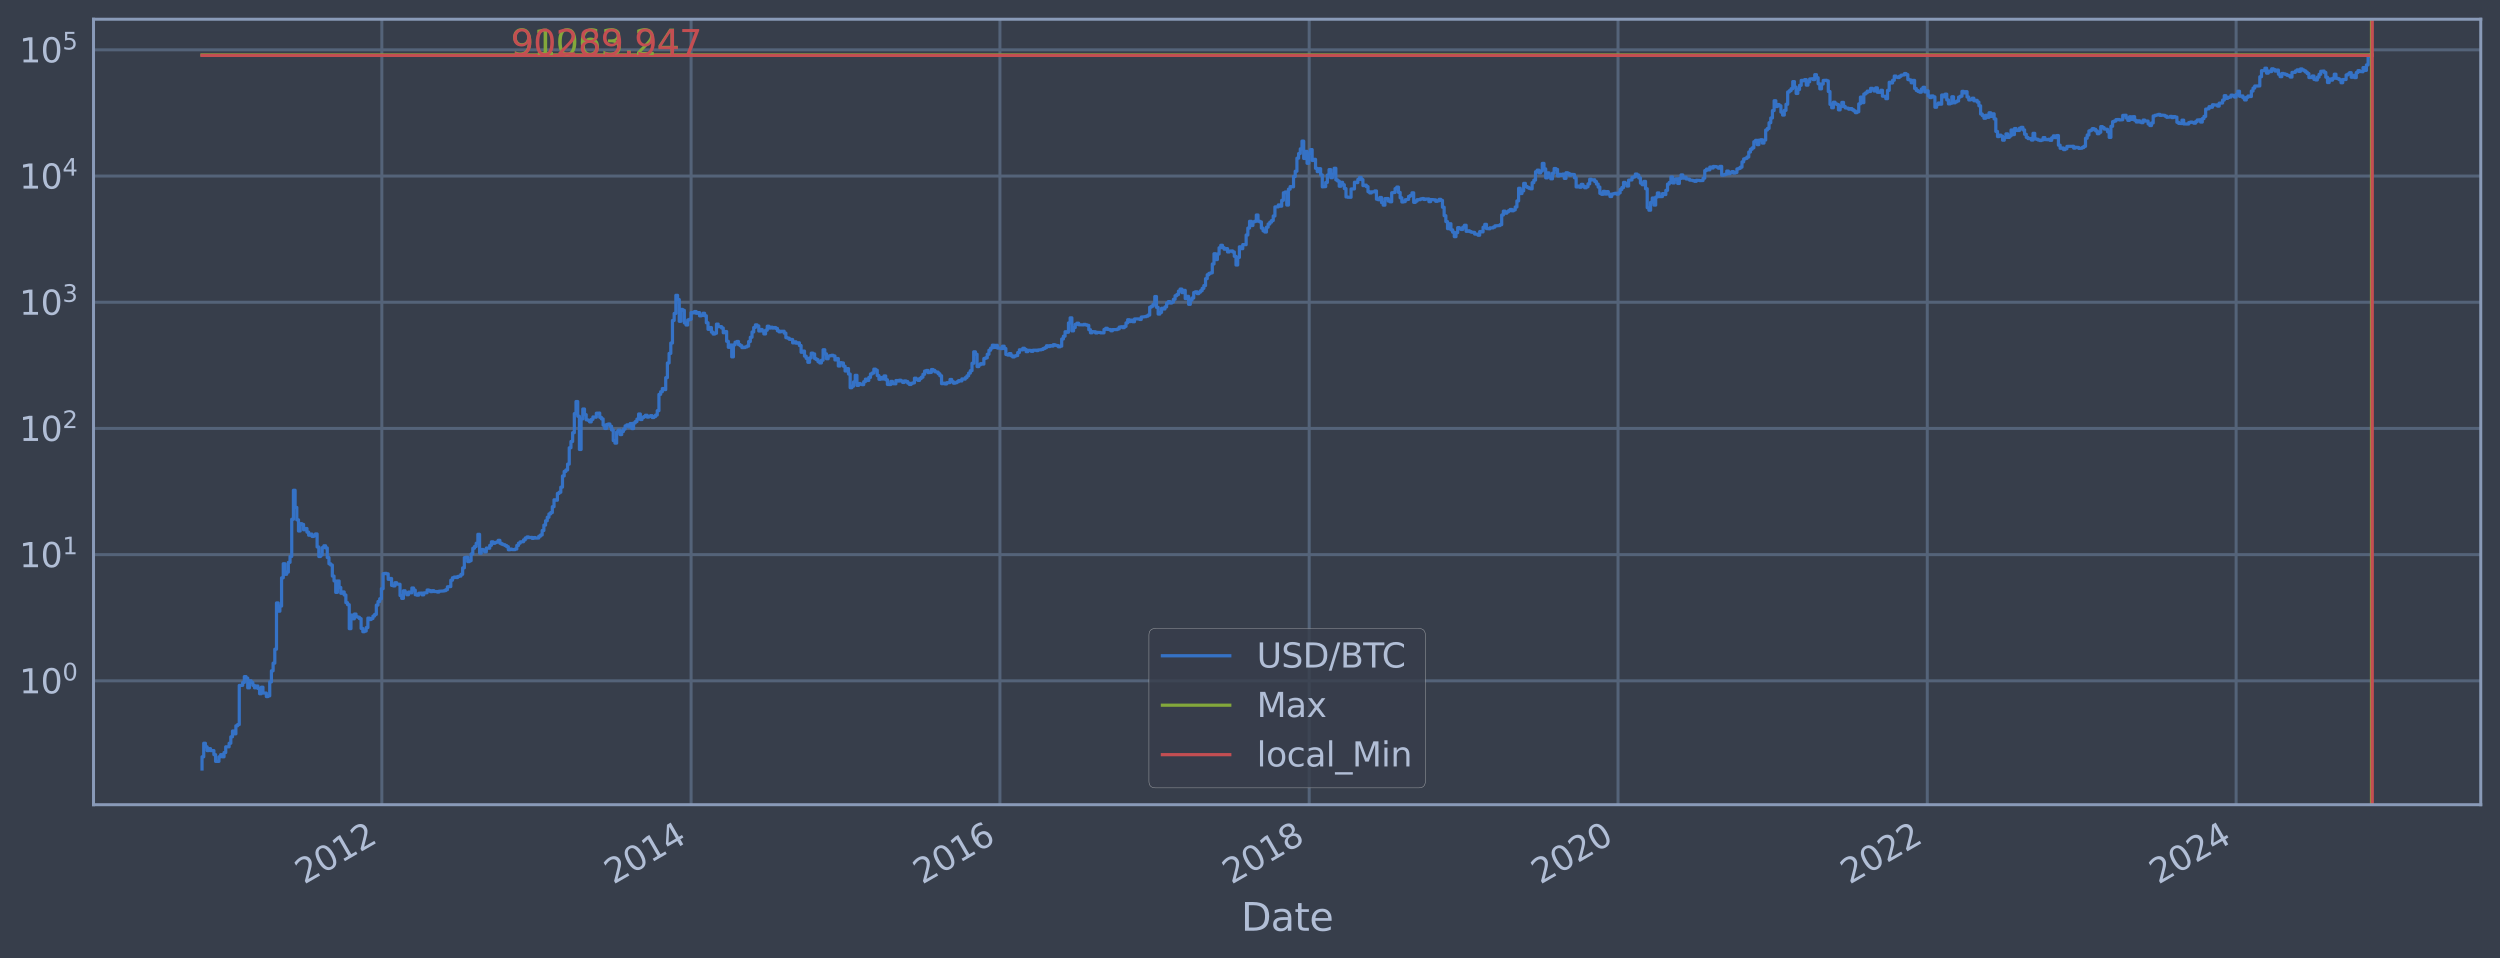 <?xml version="1.0" encoding="utf-8" standalone="no"?>
<!DOCTYPE svg PUBLIC "-//W3C//DTD SVG 1.1//EN"
  "http://www.w3.org/Graphics/SVG/1.1/DTD/svg11.dtd">
<svg xmlns:xlink="http://www.w3.org/1999/xlink" width="934.976pt" height="358.291pt" viewBox="0 0 934.976 358.291" xmlns="http://www.w3.org/2000/svg" version="1.1">
 <defs>
  <style type="text/css">*{stroke-linejoin: round; stroke-linecap: butt}</style>
 </defs>
 <g id="figure_1">
  <g id="patch_1">
   <path d="M 0 358.291 
L 934.976 358.291 
L 934.976 0 
L 0 0 
z
" style="fill: #373e4b"/>
  </g>
  <g id="axes_1">
   <g id="patch_2">
    <path d="M 34.976 300.96 
L 927.776 300.96 
L 927.776 7.2 
L 34.976 7.2 
z
" style="fill: #373e4b"/>
   </g>
   <g id="matplotlib.axis_1">
    <g id="xtick_1">
     <g id="line2d_1">
      <path d="M 142.802 300.96 
L 142.802 7.2 
" clip-path="url(#pa571eefcad)" style="fill: none; stroke: #546379; stroke-width: 1.12; stroke-linecap: square"/>
     </g>
     <g id="line2d_2"/>
     <g id="text_1">
      <!-- 2012 -->
      <g style="fill: #b1bed6" transform="translate(113.721 330.885) rotate(-30) scale(0.126 -0.126)">
       <defs>
        <path id="DejaVuSans-32" d="M 1228 531 
L 3431 531 
L 3431 0 
L 469 0 
L 469 531 
Q 828 903 1448 1529 
Q 2069 2156 2228 2338 
Q 2531 2678 2651 2914 
Q 2772 3150 2772 3378 
Q 2772 3750 2511 3984 
Q 2250 4219 1831 4219 
Q 1534 4219 1204 4116 
Q 875 4013 500 3803 
L 500 4441 
Q 881 4594 1212 4672 
Q 1544 4750 1819 4750 
Q 2544 4750 2975 4387 
Q 3406 4025 3406 3419 
Q 3406 3131 3298 2873 
Q 3191 2616 2906 2266 
Q 2828 2175 2409 1742 
Q 1991 1309 1228 531 
z
" transform="scale(0.016)"/>
        <path id="DejaVuSans-30" d="M 2034 4250 
Q 1547 4250 1301 3770 
Q 1056 3291 1056 2328 
Q 1056 1369 1301 889 
Q 1547 409 2034 409 
Q 2525 409 2770 889 
Q 3016 1369 3016 2328 
Q 3016 3291 2770 3770 
Q 2525 4250 2034 4250 
z
M 2034 4750 
Q 2819 4750 3233 4129 
Q 3647 3509 3647 2328 
Q 3647 1150 3233 529 
Q 2819 -91 2034 -91 
Q 1250 -91 836 529 
Q 422 1150 422 2328 
Q 422 3509 836 4129 
Q 1250 4750 2034 4750 
z
" transform="scale(0.016)"/>
        <path id="DejaVuSans-31" d="M 794 531 
L 1825 531 
L 1825 4091 
L 703 3866 
L 703 4441 
L 1819 4666 
L 2450 4666 
L 2450 531 
L 3481 531 
L 3481 0 
L 794 0 
L 794 531 
z
" transform="scale(0.016)"/>
       </defs>
       <use xlink:href="#DejaVuSans-32"/>
       <use xlink:href="#DejaVuSans-30" x="63.623"/>
       <use xlink:href="#DejaVuSans-31" x="127.246"/>
       <use xlink:href="#DejaVuSans-32" x="190.869"/>
      </g>
     </g>
    </g>
    <g id="xtick_2">
     <g id="line2d_3">
      <path d="M 258.462 300.96 
L 258.462 7.2 
" clip-path="url(#pa571eefcad)" style="fill: none; stroke: #546379; stroke-width: 1.12; stroke-linecap: square"/>
     </g>
     <g id="line2d_4"/>
     <g id="text_2">
      <!-- 2014 -->
      <g style="fill: #b1bed6" transform="translate(229.381 330.885) rotate(-30) scale(0.126 -0.126)">
       <defs>
        <path id="DejaVuSans-34" d="M 2419 4116 
L 825 1625 
L 2419 1625 
L 2419 4116 
z
M 2253 4666 
L 3047 4666 
L 3047 1625 
L 3713 1625 
L 3713 1100 
L 3047 1100 
L 3047 0 
L 2419 0 
L 2419 1100 
L 313 1100 
L 313 1709 
L 2253 4666 
z
" transform="scale(0.016)"/>
       </defs>
       <use xlink:href="#DejaVuSans-32"/>
       <use xlink:href="#DejaVuSans-30" x="63.623"/>
       <use xlink:href="#DejaVuSans-31" x="127.246"/>
       <use xlink:href="#DejaVuSans-34" x="190.869"/>
      </g>
     </g>
    </g>
    <g id="xtick_3">
     <g id="line2d_5">
      <path d="M 373.964 300.96 
L 373.964 7.2 
" clip-path="url(#pa571eefcad)" style="fill: none; stroke: #546379; stroke-width: 1.12; stroke-linecap: square"/>
     </g>
     <g id="line2d_6"/>
     <g id="text_3">
      <!-- 2016 -->
      <g style="fill: #b1bed6" transform="translate(344.883 330.885) rotate(-30) scale(0.126 -0.126)">
       <defs>
        <path id="DejaVuSans-36" d="M 2113 2584 
Q 1688 2584 1439 2293 
Q 1191 2003 1191 1497 
Q 1191 994 1439 701 
Q 1688 409 2113 409 
Q 2538 409 2786 701 
Q 3034 994 3034 1497 
Q 3034 2003 2786 2293 
Q 2538 2584 2113 2584 
z
M 3366 4563 
L 3366 3988 
Q 3128 4100 2886 4159 
Q 2644 4219 2406 4219 
Q 1781 4219 1451 3797 
Q 1122 3375 1075 2522 
Q 1259 2794 1537 2939 
Q 1816 3084 2150 3084 
Q 2853 3084 3261 2657 
Q 3669 2231 3669 1497 
Q 3669 778 3244 343 
Q 2819 -91 2113 -91 
Q 1303 -91 875 529 
Q 447 1150 447 2328 
Q 447 3434 972 4092 
Q 1497 4750 2381 4750 
Q 2619 4750 2861 4703 
Q 3103 4656 3366 4563 
z
" transform="scale(0.016)"/>
       </defs>
       <use xlink:href="#DejaVuSans-32"/>
       <use xlink:href="#DejaVuSans-30" x="63.623"/>
       <use xlink:href="#DejaVuSans-31" x="127.246"/>
       <use xlink:href="#DejaVuSans-36" x="190.869"/>
      </g>
     </g>
    </g>
    <g id="xtick_4">
     <g id="line2d_7">
      <path d="M 489.623 300.96 
L 489.623 7.2 
" clip-path="url(#pa571eefcad)" style="fill: none; stroke: #546379; stroke-width: 1.12; stroke-linecap: square"/>
     </g>
     <g id="line2d_8"/>
     <g id="text_4">
      <!-- 2018 -->
      <g style="fill: #b1bed6" transform="translate(460.542 330.885) rotate(-30) scale(0.126 -0.126)">
       <defs>
        <path id="DejaVuSans-38" d="M 2034 2216 
Q 1584 2216 1326 1975 
Q 1069 1734 1069 1313 
Q 1069 891 1326 650 
Q 1584 409 2034 409 
Q 2484 409 2743 651 
Q 3003 894 3003 1313 
Q 3003 1734 2745 1975 
Q 2488 2216 2034 2216 
z
M 1403 2484 
Q 997 2584 770 2862 
Q 544 3141 544 3541 
Q 544 4100 942 4425 
Q 1341 4750 2034 4750 
Q 2731 4750 3128 4425 
Q 3525 4100 3525 3541 
Q 3525 3141 3298 2862 
Q 3072 2584 2669 2484 
Q 3125 2378 3379 2068 
Q 3634 1759 3634 1313 
Q 3634 634 3220 271 
Q 2806 -91 2034 -91 
Q 1263 -91 848 271 
Q 434 634 434 1313 
Q 434 1759 690 2068 
Q 947 2378 1403 2484 
z
M 1172 3481 
Q 1172 3119 1398 2916 
Q 1625 2713 2034 2713 
Q 2441 2713 2670 2916 
Q 2900 3119 2900 3481 
Q 2900 3844 2670 4047 
Q 2441 4250 2034 4250 
Q 1625 4250 1398 4047 
Q 1172 3844 1172 3481 
z
" transform="scale(0.016)"/>
       </defs>
       <use xlink:href="#DejaVuSans-32"/>
       <use xlink:href="#DejaVuSans-30" x="63.623"/>
       <use xlink:href="#DejaVuSans-31" x="127.246"/>
       <use xlink:href="#DejaVuSans-38" x="190.869"/>
      </g>
     </g>
    </g>
    <g id="xtick_5">
     <g id="line2d_9">
      <path d="M 605.125 300.96 
L 605.125 7.2 
" clip-path="url(#pa571eefcad)" style="fill: none; stroke: #546379; stroke-width: 1.12; stroke-linecap: square"/>
     </g>
     <g id="line2d_10"/>
     <g id="text_5">
      <!-- 2020 -->
      <g style="fill: #b1bed6" transform="translate(576.044 330.885) rotate(-30) scale(0.126 -0.126)">
       <use xlink:href="#DejaVuSans-32"/>
       <use xlink:href="#DejaVuSans-30" x="63.623"/>
       <use xlink:href="#DejaVuSans-32" x="127.246"/>
       <use xlink:href="#DejaVuSans-30" x="190.869"/>
      </g>
     </g>
    </g>
    <g id="xtick_6">
     <g id="line2d_11">
      <path d="M 720.785 300.96 
L 720.785 7.2 
" clip-path="url(#pa571eefcad)" style="fill: none; stroke: #546379; stroke-width: 1.12; stroke-linecap: square"/>
     </g>
     <g id="line2d_12"/>
     <g id="text_6">
      <!-- 2022 -->
      <g style="fill: #b1bed6" transform="translate(691.704 330.885) rotate(-30) scale(0.126 -0.126)">
       <use xlink:href="#DejaVuSans-32"/>
       <use xlink:href="#DejaVuSans-30" x="63.623"/>
       <use xlink:href="#DejaVuSans-32" x="127.246"/>
       <use xlink:href="#DejaVuSans-32" x="190.869"/>
      </g>
     </g>
    </g>
    <g id="xtick_7">
     <g id="line2d_13">
      <path d="M 836.287 300.96 
L 836.287 7.2 
" clip-path="url(#pa571eefcad)" style="fill: none; stroke: #546379; stroke-width: 1.12; stroke-linecap: square"/>
     </g>
     <g id="line2d_14"/>
     <g id="text_7">
      <!-- 2024 -->
      <g style="fill: #b1bed6" transform="translate(807.206 330.885) rotate(-30) scale(0.126 -0.126)">
       <use xlink:href="#DejaVuSans-32"/>
       <use xlink:href="#DejaVuSans-30" x="63.623"/>
       <use xlink:href="#DejaVuSans-32" x="127.246"/>
       <use xlink:href="#DejaVuSans-34" x="190.869"/>
      </g>
     </g>
    </g>
    <g id="text_8">
     <!-- Date -->
     <g style="fill: #b1bed6" transform="translate(464.167 348.096) scale(0.144 -0.144)">
      <defs>
       <path id="DejaVuSans-44" d="M 1259 4147 
L 1259 519 
L 2022 519 
Q 2988 519 3436 956 
Q 3884 1394 3884 2338 
Q 3884 3275 3436 3711 
Q 2988 4147 2022 4147 
L 1259 4147 
z
M 628 4666 
L 1925 4666 
Q 3281 4666 3915 4102 
Q 4550 3538 4550 2338 
Q 4550 1131 3912 565 
Q 3275 0 1925 0 
L 628 0 
L 628 4666 
z
" transform="scale(0.016)"/>
       <path id="DejaVuSans-61" d="M 2194 1759 
Q 1497 1759 1228 1600 
Q 959 1441 959 1056 
Q 959 750 1161 570 
Q 1363 391 1709 391 
Q 2188 391 2477 730 
Q 2766 1069 2766 1631 
L 2766 1759 
L 2194 1759 
z
M 3341 1997 
L 3341 0 
L 2766 0 
L 2766 531 
Q 2569 213 2275 61 
Q 1981 -91 1556 -91 
Q 1019 -91 701 211 
Q 384 513 384 1019 
Q 384 1609 779 1909 
Q 1175 2209 1959 2209 
L 2766 2209 
L 2766 2266 
Q 2766 2663 2505 2880 
Q 2244 3097 1772 3097 
Q 1472 3097 1187 3025 
Q 903 2953 641 2809 
L 641 3341 
Q 956 3463 1253 3523 
Q 1550 3584 1831 3584 
Q 2591 3584 2966 3190 
Q 3341 2797 3341 1997 
z
" transform="scale(0.016)"/>
       <path id="DejaVuSans-74" d="M 1172 4494 
L 1172 3500 
L 2356 3500 
L 2356 3053 
L 1172 3053 
L 1172 1153 
Q 1172 725 1289 603 
Q 1406 481 1766 481 
L 2356 481 
L 2356 0 
L 1766 0 
Q 1100 0 847 248 
Q 594 497 594 1153 
L 594 3053 
L 172 3053 
L 172 3500 
L 594 3500 
L 594 4494 
L 1172 4494 
z
" transform="scale(0.016)"/>
       <path id="DejaVuSans-65" d="M 3597 1894 
L 3597 1613 
L 953 1613 
Q 991 1019 1311 708 
Q 1631 397 2203 397 
Q 2534 397 2845 478 
Q 3156 559 3463 722 
L 3463 178 
Q 3153 47 2828 -22 
Q 2503 -91 2169 -91 
Q 1331 -91 842 396 
Q 353 884 353 1716 
Q 353 2575 817 3079 
Q 1281 3584 2069 3584 
Q 2775 3584 3186 3129 
Q 3597 2675 3597 1894 
z
M 3022 2063 
Q 3016 2534 2758 2815 
Q 2500 3097 2075 3097 
Q 1594 3097 1305 2825 
Q 1016 2553 972 2059 
L 3022 2063 
z
" transform="scale(0.016)"/>
      </defs>
      <use xlink:href="#DejaVuSans-44"/>
      <use xlink:href="#DejaVuSans-61" x="77.002"/>
      <use xlink:href="#DejaVuSans-74" x="138.281"/>
      <use xlink:href="#DejaVuSans-65" x="177.49"/>
     </g>
    </g>
   </g>
   <g id="matplotlib.axis_2">
    <g id="ytick_1">
     <g id="line2d_15">
      <path d="M 34.976 254.618 
L 927.776 254.618 
" clip-path="url(#pa571eefcad)" style="fill: none; stroke: #546379; stroke-width: 1.12; stroke-linecap: square"/>
     </g>
     <g id="line2d_16"/>
     <g id="text_9">
      <!-- $\mathdefault{10^{0}}$ -->
      <g style="fill: #b1bed6" transform="translate(7.2 259.405) scale(0.126 -0.126)">
       <use xlink:href="#DejaVuSans-31" transform="translate(0 0.766)"/>
       <use xlink:href="#DejaVuSans-30" transform="translate(63.623 0.766)"/>
       <use xlink:href="#DejaVuSans-30" transform="translate(128.203 39.047) scale(0.7)"/>
      </g>
     </g>
    </g>
    <g id="ytick_2">
     <g id="line2d_17">
      <path d="M 34.976 207.421 
L 927.776 207.421 
" clip-path="url(#pa571eefcad)" style="fill: none; stroke: #546379; stroke-width: 1.12; stroke-linecap: square"/>
     </g>
     <g id="line2d_18"/>
     <g id="text_10">
      <!-- $\mathdefault{10^{1}}$ -->
      <g style="fill: #b1bed6" transform="translate(7.2 212.208) scale(0.126 -0.126)">
       <use xlink:href="#DejaVuSans-31" transform="translate(0 0.684)"/>
       <use xlink:href="#DejaVuSans-30" transform="translate(63.623 0.684)"/>
       <use xlink:href="#DejaVuSans-31" transform="translate(128.203 38.966) scale(0.7)"/>
      </g>
     </g>
    </g>
    <g id="ytick_3">
     <g id="line2d_19">
      <path d="M 34.976 160.224 
L 927.776 160.224 
" clip-path="url(#pa571eefcad)" style="fill: none; stroke: #546379; stroke-width: 1.12; stroke-linecap: square"/>
     </g>
     <g id="line2d_20"/>
     <g id="text_11">
      <!-- $\mathdefault{10^{2}}$ -->
      <g style="fill: #b1bed6" transform="translate(7.2 165.011) scale(0.126 -0.126)">
       <use xlink:href="#DejaVuSans-31" transform="translate(0 0.766)"/>
       <use xlink:href="#DejaVuSans-30" transform="translate(63.623 0.766)"/>
       <use xlink:href="#DejaVuSans-32" transform="translate(128.203 39.047) scale(0.7)"/>
      </g>
     </g>
    </g>
    <g id="ytick_4">
     <g id="line2d_21">
      <path d="M 34.976 113.028 
L 927.776 113.028 
" clip-path="url(#pa571eefcad)" style="fill: none; stroke: #546379; stroke-width: 1.12; stroke-linecap: square"/>
     </g>
     <g id="line2d_22"/>
     <g id="text_12">
      <!-- $\mathdefault{10^{3}}$ -->
      <g style="fill: #b1bed6" transform="translate(7.2 117.815) scale(0.126 -0.126)">
       <defs>
        <path id="DejaVuSans-33" d="M 2597 2516 
Q 3050 2419 3304 2112 
Q 3559 1806 3559 1356 
Q 3559 666 3084 287 
Q 2609 -91 1734 -91 
Q 1441 -91 1130 -33 
Q 819 25 488 141 
L 488 750 
Q 750 597 1062 519 
Q 1375 441 1716 441 
Q 2309 441 2620 675 
Q 2931 909 2931 1356 
Q 2931 1769 2642 2001 
Q 2353 2234 1838 2234 
L 1294 2234 
L 1294 2753 
L 1863 2753 
Q 2328 2753 2575 2939 
Q 2822 3125 2822 3475 
Q 2822 3834 2567 4026 
Q 2313 4219 1838 4219 
Q 1578 4219 1281 4162 
Q 984 4106 628 3988 
L 628 4550 
Q 988 4650 1302 4700 
Q 1616 4750 1894 4750 
Q 2613 4750 3031 4423 
Q 3450 4097 3450 3541 
Q 3450 3153 3228 2886 
Q 3006 2619 2597 2516 
z
" transform="scale(0.016)"/>
       </defs>
       <use xlink:href="#DejaVuSans-31" transform="translate(0 0.766)"/>
       <use xlink:href="#DejaVuSans-30" transform="translate(63.623 0.766)"/>
       <use xlink:href="#DejaVuSans-33" transform="translate(128.203 39.047) scale(0.7)"/>
      </g>
     </g>
    </g>
    <g id="ytick_5">
     <g id="line2d_23">
      <path d="M 34.976 65.831 
L 927.776 65.831 
" clip-path="url(#pa571eefcad)" style="fill: none; stroke: #546379; stroke-width: 1.12; stroke-linecap: square"/>
     </g>
     <g id="line2d_24"/>
     <g id="text_13">
      <!-- $\mathdefault{10^{4}}$ -->
      <g style="fill: #b1bed6" transform="translate(7.2 70.618) scale(0.126 -0.126)">
       <use xlink:href="#DejaVuSans-31" transform="translate(0 0.684)"/>
       <use xlink:href="#DejaVuSans-30" transform="translate(63.623 0.684)"/>
       <use xlink:href="#DejaVuSans-34" transform="translate(128.203 38.966) scale(0.7)"/>
      </g>
     </g>
    </g>
    <g id="ytick_6">
     <g id="line2d_25">
      <path d="M 34.976 18.634 
L 927.776 18.634 
" clip-path="url(#pa571eefcad)" style="fill: none; stroke: #546379; stroke-width: 1.12; stroke-linecap: square"/>
     </g>
     <g id="line2d_26"/>
     <g id="text_14">
      <!-- $\mathdefault{10^{5}}$ -->
      <g style="fill: #b1bed6" transform="translate(7.2 23.421) scale(0.126 -0.126)">
       <defs>
        <path id="DejaVuSans-35" d="M 691 4666 
L 3169 4666 
L 3169 4134 
L 1269 4134 
L 1269 2991 
Q 1406 3038 1543 3061 
Q 1681 3084 1819 3084 
Q 2600 3084 3056 2656 
Q 3513 2228 3513 1497 
Q 3513 744 3044 326 
Q 2575 -91 1722 -91 
Q 1428 -91 1123 -41 
Q 819 9 494 109 
L 494 744 
Q 775 591 1075 516 
Q 1375 441 1709 441 
Q 2250 441 2565 725 
Q 2881 1009 2881 1497 
Q 2881 1984 2565 2268 
Q 2250 2553 1709 2553 
Q 1456 2553 1204 2497 
Q 953 2441 691 2322 
L 691 4666 
z
" transform="scale(0.016)"/>
       </defs>
       <use xlink:href="#DejaVuSans-31" transform="translate(0 0.684)"/>
       <use xlink:href="#DejaVuSans-30" transform="translate(63.623 0.684)"/>
       <use xlink:href="#DejaVuSans-35" transform="translate(128.203 38.966) scale(0.7)"/>
      </g>
     </g>
    </g>
    <g id="ytick_7">
     <g id="line2d_27"/>
    </g>
    <g id="ytick_8">
     <g id="line2d_28"/>
    </g>
    <g id="ytick_9">
     <g id="line2d_29"/>
    </g>
    <g id="ytick_10">
     <g id="line2d_30"/>
    </g>
    <g id="ytick_11">
     <g id="line2d_31"/>
    </g>
    <g id="ytick_12">
     <g id="line2d_32"/>
    </g>
    <g id="ytick_13">
     <g id="line2d_33"/>
    </g>
    <g id="ytick_14">
     <g id="line2d_34"/>
    </g>
    <g id="ytick_15">
     <g id="line2d_35"/>
    </g>
    <g id="ytick_16">
     <g id="line2d_36"/>
    </g>
    <g id="ytick_17">
     <g id="line2d_37"/>
    </g>
    <g id="ytick_18">
     <g id="line2d_38"/>
    </g>
    <g id="ytick_19">
     <g id="line2d_39"/>
    </g>
    <g id="ytick_20">
     <g id="line2d_40"/>
    </g>
    <g id="ytick_21">
     <g id="line2d_41"/>
    </g>
    <g id="ytick_22">
     <g id="line2d_42"/>
    </g>
    <g id="ytick_23">
     <g id="line2d_43"/>
    </g>
    <g id="ytick_24">
     <g id="line2d_44"/>
    </g>
    <g id="ytick_25">
     <g id="line2d_45"/>
    </g>
    <g id="ytick_26">
     <g id="line2d_46"/>
    </g>
    <g id="ytick_27">
     <g id="line2d_47"/>
    </g>
    <g id="ytick_28">
     <g id="line2d_48"/>
    </g>
    <g id="ytick_29">
     <g id="line2d_49"/>
    </g>
    <g id="ytick_30">
     <g id="line2d_50"/>
    </g>
    <g id="ytick_31">
     <g id="line2d_51"/>
    </g>
    <g id="ytick_32">
     <g id="line2d_52"/>
    </g>
    <g id="ytick_33">
     <g id="line2d_53"/>
    </g>
    <g id="ytick_34">
     <g id="line2d_54"/>
    </g>
    <g id="ytick_35">
     <g id="line2d_55"/>
    </g>
    <g id="ytick_36">
     <g id="line2d_56"/>
    </g>
    <g id="ytick_37">
     <g id="line2d_57"/>
    </g>
    <g id="ytick_38">
     <g id="line2d_58"/>
    </g>
    <g id="ytick_39">
     <g id="line2d_59"/>
    </g>
    <g id="ytick_40">
     <g id="line2d_60"/>
    </g>
    <g id="ytick_41">
     <g id="line2d_61"/>
    </g>
    <g id="ytick_42">
     <g id="line2d_62"/>
    </g>
    <g id="ytick_43">
     <g id="line2d_63"/>
    </g>
    <g id="ytick_44">
     <g id="line2d_64"/>
    </g>
    <g id="ytick_45">
     <g id="line2d_65"/>
    </g>
    <g id="ytick_46">
     <g id="line2d_66"/>
    </g>
    <g id="ytick_47">
     <g id="line2d_67"/>
    </g>
    <g id="ytick_48">
     <g id="line2d_68"/>
    </g>
    <g id="ytick_49">
     <g id="line2d_69"/>
    </g>
    <g id="ytick_50">
     <g id="line2d_70"/>
    </g>
    <g id="ytick_51">
     <g id="line2d_71"/>
    </g>
    <g id="ytick_52">
     <g id="line2d_72"/>
    </g>
    <g id="ytick_53">
     <g id="line2d_73"/>
    </g>
    <g id="ytick_54">
     <g id="line2d_74"/>
    </g>
   </g>
   <g id="line2d_75">
    <path d="M 75.558 287.607 
L 75.558 283.033 
L 76.191 283.033 
L 76.191 277.973 
L 76.824 277.973 
L 76.824 279.296 
L 77.456 279.296 
L 77.456 280.71 
L 78.089 280.71 
L 78.089 279.991 
L 78.722 279.991 
L 78.722 280.71 
L 79.988 280.71 
L 79.988 282.23 
L 80.621 282.23 
L 80.621 284.743 
L 81.887 284.743 
L 81.887 283.033 
L 82.52 283.033 
L 82.52 282.23 
L 83.152 282.23 
L 83.152 283.033 
L 83.785 283.033 
L 83.785 281.456 
L 84.418 281.456 
L 84.418 279.296 
L 85.684 279.296 
L 85.684 277.973 
L 86.317 277.973 
L 86.317 275.559 
L 86.95 275.559 
L 86.95 273.4 
L 87.583 273.4 
L 87.583 274.451 
L 88.216 274.451 
L 88.216 271.446 
L 88.848 271.446 
L 88.848 270.985 
L 89.481 270.985 
L 89.481 256.327 
L 90.747 256.327 
L 90.747 255.242 
L 91.38 255.242 
L 91.38 253.041 
L 92.013 253.041 
L 92.013 253.618 
L 92.646 253.618 
L 92.646 257.238 
L 93.279 257.238 
L 93.279 254.618 
L 93.912 254.618 
L 93.912 255.242 
L 94.544 255.242 
L 94.544 256.327 
L 95.177 256.327 
L 95.177 257.238 
L 95.81 257.238 
L 95.81 256.551 
L 96.443 256.551 
L 96.443 257.473 
L 97.076 257.473 
L 97.076 259.45 
L 97.709 259.45 
L 97.709 257.007 
L 98.342 257.007 
L 98.342 259.192 
L 99.607 259.192 
L 99.607 260.515 
L 100.24 260.515 
L 100.24 260.243 
L 100.873 260.243 
L 100.873 255.032 
L 101.506 255.032 
L 101.506 250.881 
L 102.139 250.881 
L 102.139 248.016 
L 102.772 248.016 
L 102.772 242.799 
L 103.405 242.799 
L 103.405 225.498 
L 104.038 225.498 
L 104.038 228.591 
L 104.671 228.591 
L 104.671 226.669 
L 105.303 226.669 
L 105.303 216.094 
L 105.936 216.094 
L 105.936 210.825 
L 106.569 210.825 
L 106.569 214.791 
L 107.202 214.791 
L 107.202 213.956 
L 107.835 213.956 
L 107.835 210.323 
L 108.468 210.323 
L 108.468 208.109 
L 109.101 208.109 
L 109.101 194.211 
L 109.734 194.211 
L 109.734 183.363 
L 110.367 183.363 
L 110.367 189.769 
L 110.999 189.769 
L 110.999 194.406 
L 111.632 194.406 
L 111.632 198.584 
L 112.265 198.584 
L 112.265 195.857 
L 112.898 195.857 
L 112.898 196.127 
L 113.531 196.127 
L 113.531 198.123 
L 114.164 198.123 
L 114.164 197.66 
L 114.797 197.66 
L 114.797 199.015 
L 115.43 199.015 
L 115.43 200.162 
L 116.063 200.162 
L 116.063 199.749 
L 116.695 199.749 
L 116.695 200.627 
L 117.328 200.627 
L 117.328 200.379 
L 117.961 200.379 
L 117.961 199.692 
L 118.594 199.692 
L 118.594 204.556 
L 119.227 204.556 
L 119.227 208.13 
L 119.86 208.13 
L 119.86 207.565 
L 120.493 207.565 
L 120.493 204.808 
L 121.126 204.808 
L 121.126 204.116 
L 121.758 204.116 
L 121.758 204.916 
L 122.391 204.916 
L 122.391 208.516 
L 123.024 208.516 
L 123.024 210.849 
L 123.657 210.849 
L 123.657 211.315 
L 124.29 211.315 
L 124.29 215.447 
L 124.923 215.447 
L 124.923 217.253 
L 125.556 217.253 
L 125.556 221.547 
L 126.189 221.547 
L 126.189 217.286 
L 126.822 217.286 
L 126.822 219.713 
L 127.454 219.713 
L 127.454 221.876 
L 128.087 221.876 
L 128.087 221.384 
L 128.72 221.384 
L 128.72 222.508 
L 129.353 222.508 
L 129.353 225.399 
L 129.986 225.399 
L 129.986 226.152 
L 130.619 226.152 
L 130.619 235.112 
L 131.252 235.112 
L 131.252 230.022 
L 131.885 230.022 
L 131.885 231.427 
L 132.518 231.427 
L 132.518 229.655 
L 133.15 229.655 
L 133.15 230.649 
L 133.783 230.649 
L 133.783 230.841 
L 134.416 230.841 
L 134.416 231.361 
L 135.049 231.361 
L 135.049 235.033 
L 135.682 235.033 
L 135.682 236.251 
L 136.315 236.251 
L 136.315 236.001 
L 136.948 236.001 
L 136.948 234.72 
L 137.581 234.72 
L 137.581 231.165 
L 138.214 231.165 
L 138.214 231.694 
L 138.846 231.694 
L 138.846 231.296 
L 139.479 231.296 
L 139.479 230.396 
L 140.112 230.396 
L 140.112 229.777 
L 140.745 229.777 
L 140.745 226.306 
L 141.378 226.306 
L 141.378 224.96 
L 142.011 224.96 
L 142.011 223.926 
L 142.644 223.926 
L 142.644 220.166 
L 143.277 220.166 
L 143.277 214.557 
L 143.91 214.557 
L 143.91 214.441 
L 144.542 214.441 
L 144.542 214.615 
L 145.175 214.615 
L 145.175 216.665 
L 145.808 216.665 
L 145.808 216.346 
L 146.441 216.346 
L 146.441 218.943 
L 147.074 218.943 
L 147.074 219.124 
L 147.707 219.124 
L 147.707 217.926 
L 148.34 217.926 
L 148.34 218.446 
L 149.605 218.516 
L 149.605 222.723 
L 150.238 222.723 
L 150.238 223.789 
L 150.871 223.789 
L 150.871 220.944 
L 151.504 220.944 
L 151.504 221.711 
L 152.137 221.711 
L 152.137 222.423 
L 152.77 222.423 
L 152.77 221.425 
L 153.403 221.425 
L 153.403 221.711 
L 154.036 221.711 
L 154.036 219.9 
L 154.669 219.9 
L 154.669 220.707 
L 155.301 220.707 
L 155.301 222.423 
L 155.934 222.423 
L 155.934 222.594 
L 156.567 222.594 
L 156.567 221.876 
L 157.833 221.794 
L 157.833 222.466 
L 158.466 222.466 
L 158.466 221.752 
L 159.732 221.67 
L 159.732 220.668 
L 160.365 220.668 
L 160.365 220.864 
L 160.997 220.864 
L 160.997 221.263 
L 161.63 221.263 
L 161.63 220.904 
L 162.263 220.904 
L 162.263 221.223 
L 163.529 221.223 
L 163.529 221.425 
L 164.162 221.425 
L 164.162 221.103 
L 166.061 221.023 
L 166.061 220.904 
L 166.693 220.904 
L 166.693 220.551 
L 167.326 220.551 
L 167.326 219.453 
L 168.592 219.379 
L 168.592 216.99 
L 169.225 216.99 
L 169.225 216.063 
L 169.858 216.063 
L 169.858 215.814 
L 170.491 215.814 
L 170.491 216 
L 171.124 216 
L 171.124 215.599 
L 171.756 215.599 
L 171.756 215.447 
L 172.389 215.447 
L 172.389 214.791 
L 173.022 214.791 
L 173.022 212.383 
L 173.655 212.383 
L 173.655 208.537 
L 174.288 208.537 
L 174.288 208.408 
L 174.921 208.408 
L 174.921 210.041 
L 175.554 210.041 
L 175.554 209.695 
L 176.187 209.695 
L 176.187 207.177 
L 176.82 207.177 
L 176.82 205.043 
L 177.452 205.043 
L 177.452 204.379 
L 178.085 204.379 
L 178.085 203.178 
L 178.718 203.178 
L 178.718 199.833 
L 179.351 199.833 
L 179.351 206.895 
L 179.984 206.895 
L 179.984 205.486 
L 180.617 205.486 
L 180.617 205.636 
L 181.25 205.636 
L 181.25 206.382 
L 181.883 206.382 
L 181.883 204.971 
L 183.148 205.025 
L 183.148 203.959 
L 183.781 203.959 
L 183.781 202.635 
L 184.414 202.635 
L 184.414 203.211 
L 185.047 203.211 
L 185.047 202.913 
L 185.68 202.913 
L 185.68 202.717 
L 186.313 202.717 
L 186.313 202.091 
L 186.946 202.091 
L 186.946 203.178 
L 187.579 203.178 
L 187.579 203.514 
L 188.212 203.514 
L 188.212 203.718 
L 188.844 203.718 
L 188.844 204.029 
L 189.477 204.029 
L 189.477 204.45 
L 190.11 204.45 
L 190.11 205.598 
L 190.743 205.598 
L 190.743 205.356 
L 191.376 205.356 
L 191.376 205.524 
L 192.642 205.561 
L 192.642 205.338 
L 193.275 205.338 
L 193.275 203.994 
L 193.907 203.994 
L 193.907 203.145 
L 194.54 203.145 
L 194.54 202.652 
L 195.806 202.587 
L 195.806 201.902 
L 196.439 201.902 
L 196.439 201.194 
L 197.072 201.194 
L 197.072 200.819 
L 197.705 200.819 
L 197.705 201.073 
L 198.971 200.968 
L 198.971 201.346 
L 199.603 201.346 
L 199.603 201.043 
L 200.236 201.043 
L 200.236 201.24 
L 201.502 201.209 
L 201.502 200.539 
L 202.135 200.539 
L 202.135 200.076 
L 202.768 200.076 
L 202.768 198.399 
L 203.401 198.399 
L 203.401 196.389 
L 204.034 196.389 
L 204.034 194.767 
L 204.667 194.767 
L 204.667 193.44 
L 205.299 193.44 
L 205.299 192.214 
L 205.932 192.214 
L 205.932 191.703 
L 206.565 191.703 
L 206.565 189.502 
L 207.198 189.502 
L 207.198 186.911 
L 207.831 186.911 
L 207.831 187.077 
L 208.464 187.077 
L 208.464 184.55 
L 209.097 184.55 
L 209.097 184.099 
L 209.73 184.099 
L 209.73 182.187 
L 210.363 182.187 
L 210.363 178.006 
L 210.995 178.006 
L 210.995 176.32 
L 211.628 176.32 
L 211.628 175.761 
L 212.261 175.761 
L 212.261 173.581 
L 212.894 173.581 
L 212.894 167.462 
L 213.527 167.462 
L 213.527 165.111 
L 214.16 165.111 
L 214.16 161.822 
L 214.793 161.822 
L 214.793 154.69 
L 215.426 154.69 
L 215.426 150.172 
L 216.059 150.172 
L 216.059 155.667 
L 216.691 155.667 
L 216.691 168.099 
L 217.324 168.099 
L 217.324 156.673 
L 217.957 156.673 
L 217.957 152.965 
L 218.59 152.965 
L 218.59 155.085 
L 219.223 155.085 
L 219.223 157.006 
L 219.856 157.006 
L 219.856 157.186 
L 220.489 157.186 
L 220.489 157.776 
L 221.122 157.776 
L 221.122 156.834 
L 221.754 156.834 
L 221.754 155.928 
L 223.02 156.031 
L 223.02 154.535 
L 224.286 154.487 
L 224.286 156.078 
L 224.919 156.078 
L 224.919 156.664 
L 225.552 156.664 
L 225.552 159.011 
L 226.185 159.011 
L 226.185 160.228 
L 226.818 160.228 
L 226.818 158.763 
L 227.45 158.763 
L 227.45 158.581 
L 228.083 158.581 
L 228.083 159.42 
L 228.716 159.42 
L 228.716 160.796 
L 229.349 160.796 
L 229.349 164.788 
L 229.982 164.788 
L 229.982 165.718 
L 230.615 165.718 
L 230.615 161.495 
L 231.248 161.495 
L 231.248 160.838 
L 231.881 160.838 
L 231.881 162.523 
L 232.514 162.523 
L 232.514 161.382 
L 233.146 161.382 
L 233.146 160.493 
L 233.779 160.493 
L 233.779 159.299 
L 234.412 159.299 
L 234.412 158.891 
L 235.045 158.891 
L 235.045 159.658 
L 235.678 159.658 
L 235.678 158.392 
L 236.311 158.392 
L 236.311 160.284 
L 236.944 160.284 
L 236.944 158.191 
L 237.577 158.191 
L 237.577 157.669 
L 238.21 157.669 
L 238.21 156.745 
L 238.842 156.745 
L 238.842 154.832 
L 239.475 154.832 
L 239.475 156.9 
L 240.108 156.9 
L 240.108 156.145 
L 240.741 156.145 
L 240.741 155.807 
L 241.374 155.807 
L 241.374 155.306 
L 242.007 155.306 
L 242.007 155.993 
L 242.64 155.993 
L 242.64 155.708 
L 243.273 155.708 
L 243.273 155.447 
L 243.905 155.447 
L 243.905 156.159 
L 244.538 156.159 
L 244.538 155.795 
L 245.171 155.795 
L 245.171 155.23 
L 245.804 155.23 
L 245.804 153.594 
L 246.437 153.594 
L 246.437 147.491 
L 247.07 147.491 
L 247.07 146.501 
L 247.703 146.501 
L 247.703 145.321 
L 248.336 145.321 
L 248.336 145.712 
L 248.969 145.712 
L 248.969 141.232 
L 249.601 141.232 
L 249.601 135.752 
L 250.234 135.752 
L 250.234 132.171 
L 250.867 132.171 
L 250.867 128.287 
L 251.5 128.287 
L 251.5 119.853 
L 252.133 119.853 
L 252.133 117.232 
L 252.766 117.232 
L 252.766 110.451 
L 253.399 110.451 
L 253.399 112.023 
L 254.032 112.023 
L 254.032 120.166 
L 254.665 120.166 
L 254.665 115.721 
L 255.297 115.721 
L 255.297 116.048 
L 255.93 116.048 
L 255.93 120.773 
L 256.563 120.773 
L 256.563 121.545 
L 257.196 121.545 
L 257.196 119.648 
L 257.829 119.648 
L 257.829 119.422 
L 258.462 119.422 
L 258.462 116.878 
L 259.095 116.878 
L 259.095 117.013 
L 259.728 117.013 
L 259.728 116.503 
L 260.361 116.503 
L 260.361 117.167 
L 260.993 117.167 
L 260.993 116.901 
L 261.626 116.901 
L 261.626 118.12 
L 262.259 118.12 
L 262.259 117.974 
L 262.892 117.974 
L 262.892 117.168 
L 263.525 117.168 
L 263.525 118.094 
L 264.158 118.094 
L 264.158 120.712 
L 264.791 120.712 
L 264.791 123.159 
L 265.424 123.159 
L 265.424 122.499 
L 266.056 122.499 
L 266.056 124.211 
L 266.689 124.211 
L 266.689 124.93 
L 267.322 124.93 
L 267.322 124.64 
L 267.955 124.64 
L 267.955 121.215 
L 268.588 121.215 
L 268.588 122.178 
L 269.854 122.143 
L 269.854 122.671 
L 270.487 122.671 
L 270.487 124.446 
L 271.12 124.446 
L 271.12 123.989 
L 271.752 123.989 
L 271.752 127.649 
L 272.385 127.649 
L 272.385 129.896 
L 273.018 129.896 
L 273.018 129.034 
L 273.651 129.034 
L 273.651 133.463 
L 274.284 133.463 
L 274.284 128.96 
L 274.917 128.96 
L 274.917 127.982 
L 275.55 127.982 
L 275.55 127.711 
L 276.183 127.711 
L 276.183 128.878 
L 276.816 128.878 
L 276.816 129.303 
L 277.448 129.303 
L 277.448 130.007 
L 278.714 129.967 
L 278.714 129.742 
L 279.347 129.742 
L 279.347 129.435 
L 279.98 129.435 
L 279.98 127.728 
L 280.613 127.728 
L 280.613 126.122 
L 281.246 126.122 
L 281.246 124.158 
L 281.879 124.158 
L 281.879 122.475 
L 282.512 122.475 
L 282.512 121.499 
L 283.144 121.499 
L 283.144 121.895 
L 283.777 121.895 
L 283.777 123.789 
L 284.41 123.789 
L 284.41 123.227 
L 285.043 123.227 
L 285.043 123.809 
L 285.676 123.809 
L 285.676 124.884 
L 286.309 124.884 
L 286.309 123.498 
L 286.942 123.498 
L 286.942 122.005 
L 287.575 122.005 
L 287.575 122.683 
L 288.208 122.683 
L 288.208 122.368 
L 288.84 122.368 
L 288.84 122.692 
L 289.473 122.692 
L 289.473 122.498 
L 290.106 122.498 
L 290.106 122.812 
L 290.739 122.812 
L 290.739 123.715 
L 291.372 123.715 
L 291.372 124.121 
L 292.005 124.121 
L 292.005 123.895 
L 293.271 123.878 
L 293.271 124.585 
L 293.903 124.585 
L 293.903 126.279 
L 294.536 126.279 
L 294.536 126.478 
L 295.169 126.478 
L 295.169 126.909 
L 296.435 126.966 
L 296.435 128.228 
L 297.068 128.228 
L 297.068 127.821 
L 297.701 127.821 
L 297.701 128.358 
L 298.334 128.358 
L 298.334 128.204 
L 298.967 128.204 
L 298.967 129.218 
L 299.599 129.218 
L 299.599 131.75 
L 300.232 131.75 
L 300.232 131.293 
L 300.865 131.293 
L 300.865 133.194 
L 301.498 133.194 
L 301.498 134.031 
L 302.131 134.031 
L 302.131 135.502 
L 302.764 135.502 
L 302.764 133.858 
L 303.397 133.858 
L 303.397 132.075 
L 304.03 132.075 
L 304.03 132.357 
L 304.663 132.357 
L 304.663 134.129 
L 305.295 134.129 
L 305.295 134.493 
L 305.928 134.493 
L 305.928 135.274 
L 306.561 135.274 
L 306.561 135.738 
L 307.194 135.738 
L 307.194 134.726 
L 307.827 134.726 
L 307.827 130.8 
L 308.46 130.8 
L 308.46 132.335 
L 309.093 132.335 
L 309.093 134.171 
L 309.726 134.171 
L 309.726 133.155 
L 310.359 133.155 
L 310.359 133.024 
L 310.991 133.024 
L 310.991 132.881 
L 311.624 132.881 
L 311.624 133.129 
L 312.257 133.129 
L 312.257 134.617 
L 312.89 134.617 
L 312.89 134.094 
L 313.523 134.094 
L 313.523 136.885 
L 314.156 136.885 
L 314.156 135.63 
L 314.789 135.63 
L 314.789 135.756 
L 315.422 135.756 
L 315.422 136.968 
L 316.054 136.968 
L 316.054 138.751 
L 316.687 138.751 
L 316.687 137.844 
L 317.32 137.844 
L 317.32 139.89 
L 317.953 139.89 
L 317.953 144.996 
L 318.586 144.996 
L 318.586 144.438 
L 319.219 144.438 
L 319.219 142.824 
L 319.852 142.824 
L 319.852 140.363 
L 320.485 140.363 
L 320.485 144.133 
L 321.118 144.133 
L 321.118 143.447 
L 321.75 143.447 
L 321.75 143.7 
L 322.383 143.7 
L 322.383 143.847 
L 323.016 143.847 
L 323.016 142.755 
L 323.649 142.755 
L 323.649 141.792 
L 324.282 141.792 
L 324.282 142.285 
L 324.915 142.285 
L 324.915 141.158 
L 325.548 141.158 
L 325.548 139.861 
L 326.181 139.861 
L 326.181 139.489 
L 326.814 139.489 
L 326.814 138.057 
L 327.446 138.057 
L 327.446 138.452 
L 328.079 138.452 
L 328.079 140.474 
L 328.712 140.474 
L 328.712 141.857 
L 329.345 141.857 
L 329.345 141.202 
L 329.978 141.202 
L 329.978 141.733 
L 330.611 141.733 
L 330.611 140.598 
L 331.244 140.598 
L 331.244 142.025 
L 331.877 142.025 
L 331.877 143.785 
L 333.142 143.819 
L 333.142 142.637 
L 333.775 142.637 
L 333.775 143.485 
L 335.041 143.546 
L 335.041 142.325 
L 335.674 142.325 
L 335.674 142.524 
L 336.307 142.524 
L 336.307 142.199 
L 336.94 142.199 
L 336.94 142.505 
L 337.573 142.505 
L 337.573 143.028 
L 338.205 143.028 
L 338.205 142.472 
L 338.838 142.472 
L 338.838 142.684 
L 339.471 142.684 
L 339.471 143.3 
L 340.104 143.3 
L 340.104 143.797 
L 340.737 143.797 
L 340.737 143.362 
L 341.37 143.362 
L 341.37 143.188 
L 342.003 143.188 
L 342.003 141.445 
L 342.636 141.445 
L 342.636 141.878 
L 343.269 141.878 
L 343.269 142.263 
L 343.901 142.263 
L 343.901 141.56 
L 344.534 141.56 
L 344.534 141.063 
L 345.167 141.063 
L 345.167 139.977 
L 345.8 139.977 
L 345.8 138.763 
L 346.433 138.763 
L 346.433 138.548 
L 347.066 138.548 
L 347.066 139.36 
L 348.332 139.269 
L 348.332 138.202 
L 348.965 138.202 
L 348.965 138.511 
L 349.597 138.511 
L 349.597 139.038 
L 350.23 139.038 
L 350.23 139.17 
L 350.863 139.17 
L 350.863 139.791 
L 351.496 139.791 
L 351.496 140.527 
L 352.129 140.527 
L 352.129 143.489 
L 352.762 143.489 
L 352.762 143.318 
L 353.395 143.318 
L 353.395 143.592 
L 354.028 143.592 
L 354.028 143.13 
L 355.293 143.087 
L 355.293 141.923 
L 355.926 141.923 
L 355.926 142.735 
L 356.559 142.735 
L 356.559 143.301 
L 357.192 143.301 
L 357.192 143.138 
L 357.825 143.138 
L 357.825 142.799 
L 358.458 142.799 
L 358.458 142.353 
L 359.091 142.353 
L 359.091 142.471 
L 359.724 142.471 
L 359.724 141.707 
L 360.989 141.797 
L 360.989 141.241 
L 361.622 141.241 
L 361.622 140.557 
L 362.255 140.557 
L 362.255 139.538 
L 362.888 139.538 
L 362.888 138.636 
L 363.521 138.636 
L 363.521 135.866 
L 364.154 135.866 
L 364.154 131.58 
L 364.787 131.58 
L 364.787 132.485 
L 365.42 132.485 
L 365.42 137.101 
L 366.052 137.101 
L 366.052 136.449 
L 366.685 136.449 
L 366.685 136.008 
L 367.318 136.008 
L 367.318 136.161 
L 367.951 136.161 
L 367.951 134.083 
L 368.584 134.083 
L 368.584 133.822 
L 369.217 133.822 
L 369.217 132.489 
L 369.85 132.489 
L 369.85 130.981 
L 370.483 130.981 
L 370.483 130.166 
L 371.116 130.166 
L 371.116 129.097 
L 371.748 129.097 
L 371.748 129.932 
L 372.381 129.932 
L 372.381 129.146 
L 373.014 129.146 
L 373.014 130.173 
L 374.28 130.196 
L 374.28 130.362 
L 374.913 130.362 
L 374.913 129.466 
L 375.546 129.466 
L 375.546 130.348 
L 376.179 130.348 
L 376.179 132.566 
L 376.812 132.566 
L 376.812 132.78 
L 377.444 132.78 
L 377.444 132.241 
L 378.077 132.241 
L 378.077 133.045 
L 378.71 133.045 
L 378.71 133.493 
L 379.343 133.493 
L 379.343 133.132 
L 379.976 133.132 
L 379.976 132.968 
L 380.609 132.968 
L 380.609 131.85 
L 381.242 131.85 
L 381.242 130.81 
L 382.508 130.846 
L 382.508 130.251 
L 383.14 130.251 
L 383.14 130.687 
L 383.773 130.687 
L 383.773 131.52 
L 384.406 131.52 
L 384.406 131.005 
L 385.672 131.055 
L 385.672 131.405 
L 386.305 131.405 
L 386.305 130.986 
L 387.571 130.958 
L 387.571 131.117 
L 388.203 131.117 
L 388.203 130.882 
L 389.469 130.811 
L 389.469 130.681 
L 390.102 130.681 
L 390.102 130.353 
L 390.735 130.353 
L 390.735 130.045 
L 391.368 130.045 
L 391.368 129.308 
L 392.001 129.308 
L 392.001 129.61 
L 392.634 129.61 
L 392.634 129.259 
L 393.267 129.259 
L 393.267 129.424 
L 393.899 129.424 
L 393.899 128.915 
L 394.532 128.915 
L 394.532 129.131 
L 395.165 129.131 
L 395.165 129.255 
L 395.798 129.255 
L 395.798 129.706 
L 396.431 129.706 
L 396.431 129.454 
L 397.064 129.454 
L 397.064 126.777 
L 397.697 126.777 
L 397.697 125.734 
L 398.33 125.734 
L 398.33 124.062 
L 398.963 124.062 
L 398.963 124.266 
L 399.595 124.266 
L 399.595 120.777 
L 400.228 120.777 
L 400.228 118.871 
L 400.861 118.871 
L 400.861 123.745 
L 401.494 123.745 
L 401.494 122.492 
L 402.127 122.492 
L 402.127 121.299 
L 402.76 121.299 
L 402.76 120.873 
L 403.393 120.873 
L 403.393 121.452 
L 405.291 121.504 
L 405.291 121.313 
L 405.924 121.313 
L 405.924 121.499 
L 406.557 121.499 
L 406.557 121.683 
L 407.19 121.683 
L 407.19 123.309 
L 407.823 123.309 
L 407.823 124.452 
L 408.456 124.452 
L 408.456 124.018 
L 409.722 124.075 
L 409.722 124.516 
L 410.354 124.516 
L 410.354 124.291 
L 411.62 124.344 
L 411.62 124.496 
L 412.886 124.478 
L 412.886 123.221 
L 413.519 123.221 
L 413.519 122.772 
L 414.152 122.772 
L 414.152 123.193 
L 415.418 123.25 
L 415.418 123.701 
L 416.05 123.701 
L 416.05 123.267 
L 417.949 123.254 
L 417.949 123.01 
L 418.582 123.01 
L 418.582 122.331 
L 419.215 122.331 
L 419.215 122.208 
L 419.848 122.208 
L 419.848 122.534 
L 420.481 122.534 
L 420.481 122.05 
L 421.114 122.05 
L 421.114 120.755 
L 421.746 120.755 
L 421.746 119.574 
L 422.379 119.574 
L 422.379 120.237 
L 423.012 120.237 
L 423.012 119.718 
L 423.645 119.718 
L 423.645 120.327 
L 424.278 120.327 
L 424.278 119.287 
L 426.177 119.281 
L 426.177 119.478 
L 426.81 119.478 
L 426.81 118.573 
L 428.075 118.479 
L 428.075 118.433 
L 428.708 118.433 
L 428.708 118.229 
L 429.341 118.229 
L 429.341 117.833 
L 429.974 117.833 
L 429.974 114.872 
L 430.607 114.872 
L 430.607 114.508 
L 431.24 114.508 
L 431.24 113.761 
L 431.873 113.761 
L 431.873 110.904 
L 432.506 110.904 
L 432.506 114.95 
L 433.138 114.95 
L 433.138 117.46 
L 433.771 117.46 
L 433.771 116.833 
L 434.404 116.833 
L 434.404 115.287 
L 435.037 115.287 
L 435.037 115.564 
L 435.67 115.564 
L 435.67 114.767 
L 436.303 114.767 
L 436.303 113.37 
L 436.936 113.37 
L 436.936 112.802 
L 437.569 112.802 
L 437.569 113.33 
L 438.201 113.33 
L 438.201 113.003 
L 438.834 113.003 
L 438.834 111.939 
L 439.467 111.939 
L 439.467 110.613 
L 440.1 110.613 
L 440.1 110.156 
L 440.733 110.156 
L 440.733 108.868 
L 441.366 108.868 
L 441.366 108.112 
L 441.999 108.112 
L 441.999 109.426 
L 442.632 109.426 
L 442.632 108.606 
L 443.265 108.606 
L 443.265 111.673 
L 443.897 111.673 
L 443.897 110.833 
L 444.53 110.833 
L 444.53 113.826 
L 445.163 113.826 
L 445.163 112.228 
L 445.796 112.228 
L 445.796 111.45 
L 446.429 111.45 
L 446.429 109.398 
L 447.062 109.398 
L 447.062 109.121 
L 447.695 109.121 
L 447.695 109.803 
L 448.328 109.803 
L 448.328 109.27 
L 448.961 109.27 
L 448.961 108.73 
L 449.593 108.73 
L 449.593 107.84 
L 450.226 107.84 
L 450.226 106.803 
L 450.859 106.803 
L 450.859 104.214 
L 451.492 104.214 
L 451.492 102.749 
L 452.125 102.749 
L 452.125 102.237 
L 452.758 102.237 
L 452.758 102.043 
L 453.391 102.043 
L 453.391 98.729 
L 454.024 98.729 
L 454.024 94.9 
L 454.657 94.9 
L 454.657 97.078 
L 455.289 97.078 
L 455.289 94.998 
L 455.922 94.998 
L 455.922 92.675 
L 456.555 92.675 
L 456.555 91.74 
L 457.188 91.74 
L 457.188 92.623 
L 457.821 92.623 
L 457.821 93.209 
L 458.454 93.209 
L 458.454 92.985 
L 459.087 92.985 
L 459.087 94.229 
L 459.72 94.229 
L 459.72 93.907 
L 460.985 93.841 
L 460.985 94.223 
L 461.618 94.223 
L 461.618 95.858 
L 462.251 95.858 
L 462.251 99.106 
L 462.884 99.106 
L 462.884 96.268 
L 463.517 96.268 
L 463.517 92.305 
L 464.15 92.305 
L 464.15 93.001 
L 464.783 93.001 
L 464.783 91.468 
L 466.048 91.513 
L 466.048 87.891 
L 466.681 87.891 
L 466.681 85.297 
L 467.314 85.297 
L 467.314 82.772 
L 467.947 82.772 
L 467.947 84.334 
L 468.58 84.334 
L 468.58 82.979 
L 469.213 82.979 
L 469.213 82.768 
L 469.846 82.768 
L 469.846 80.417 
L 470.479 80.417 
L 470.479 82.729 
L 471.112 82.729 
L 471.112 82.983 
L 471.744 82.983 
L 471.744 85.315 
L 472.377 85.315 
L 472.377 86.33 
L 473.01 86.33 
L 473.01 86.767 
L 473.643 86.767 
L 473.643 84.964 
L 474.276 84.964 
L 474.276 83.787 
L 474.909 83.787 
L 474.909 83.09 
L 475.542 83.09 
L 475.542 82.476 
L 476.175 82.476 
L 476.175 80.781 
L 476.808 80.781 
L 476.808 77.383 
L 478.073 77.363 
L 478.073 76.644 
L 478.706 76.644 
L 478.706 77.103 
L 479.339 77.103 
L 479.339 74.927 
L 479.972 74.927 
L 479.972 72.097 
L 480.605 72.097 
L 480.605 71.814 
L 481.238 71.814 
L 481.238 76.68 
L 481.871 76.68 
L 481.871 70.744 
L 482.503 70.744 
L 482.503 69.792 
L 483.769 69.866 
L 483.769 65.997 
L 484.402 65.997 
L 484.402 64.04 
L 485.035 64.04 
L 485.035 59.164 
L 485.668 59.164 
L 485.668 57.426 
L 486.301 57.426 
L 486.301 55.681 
L 486.934 55.681 
L 486.934 52.77 
L 487.567 52.77 
L 487.567 59.264 
L 488.199 59.264 
L 488.199 56.614 
L 488.832 56.614 
L 488.832 61.073 
L 489.465 61.073 
L 489.465 57.466 
L 490.098 57.466 
L 490.098 55.951 
L 490.731 55.951 
L 490.731 60.008 
L 491.364 60.008 
L 491.364 59.597 
L 491.997 59.597 
L 491.997 62.954 
L 492.63 62.954 
L 492.63 64.194 
L 493.263 64.194 
L 493.263 63.089 
L 493.895 63.089 
L 493.895 65.417 
L 494.528 65.417 
L 494.528 69.893 
L 495.794 69.786 
L 495.794 68.229 
L 496.427 68.229 
L 496.427 65.468 
L 497.06 65.468 
L 497.06 63.424 
L 497.693 63.424 
L 497.693 66.456 
L 498.326 66.456 
L 498.326 65.161 
L 498.959 65.161 
L 498.959 62.936 
L 499.591 62.936 
L 499.591 67.264 
L 500.224 67.264 
L 500.224 67.696 
L 500.857 67.696 
L 500.857 69.655 
L 501.49 69.655 
L 501.49 68.196 
L 502.123 68.196 
L 502.123 69.081 
L 502.756 69.081 
L 502.756 70.531 
L 503.389 70.531 
L 503.389 73.653 
L 504.022 73.653 
L 504.022 73.776 
L 505.287 73.783 
L 505.287 70.675 
L 506.553 70.644 
L 506.553 68.149 
L 507.186 68.149 
L 507.186 68.288 
L 507.819 68.288 
L 507.819 67.102 
L 508.452 67.102 
L 508.452 66.343 
L 509.085 66.343 
L 509.085 67.166 
L 509.718 67.166 
L 509.718 69.412 
L 510.35 69.412 
L 510.35 69.232 
L 510.983 69.232 
L 510.983 69.794 
L 511.616 69.794 
L 511.616 71.695 
L 512.249 71.695 
L 512.249 72.157 
L 512.882 72.157 
L 512.882 71.756 
L 514.148 71.74 
L 514.148 71.414 
L 514.781 71.414 
L 514.781 74.494 
L 515.414 74.494 
L 515.414 74.696 
L 516.046 74.696 
L 516.046 73.854 
L 516.679 73.854 
L 516.679 75.772 
L 517.312 75.772 
L 517.312 76.722 
L 517.945 76.722 
L 517.945 74.266 
L 519.211 74.259 
L 519.211 75.206 
L 519.844 75.206 
L 519.844 75.468 
L 520.477 75.468 
L 520.477 72.083 
L 521.742 71.984 
L 521.742 70.559 
L 522.375 70.559 
L 522.375 69.97 
L 523.008 69.97 
L 523.008 71.962 
L 523.641 71.962 
L 523.641 73.984 
L 524.274 73.984 
L 524.274 75.537 
L 524.907 75.537 
L 524.907 75.397 
L 525.54 75.397 
L 525.54 74.703 
L 526.173 74.703 
L 526.173 74.579 
L 526.806 74.579 
L 526.806 73.433 
L 527.438 73.433 
L 527.438 73.087 
L 528.071 73.087 
L 528.071 72.116 
L 528.704 72.116 
L 528.704 75.682 
L 529.337 75.682 
L 529.337 75.217 
L 529.97 75.217 
L 529.97 74.669 
L 531.236 74.673 
L 531.236 74.399 
L 531.869 74.399 
L 531.869 74.259 
L 532.501 74.259 
L 532.501 74.594 
L 533.134 74.594 
L 533.134 74.43 
L 534.4 74.407 
L 534.4 75.415 
L 535.033 75.415 
L 535.033 74.63 
L 536.299 74.68 
L 536.299 74.749 
L 536.932 74.749 
L 536.932 75.296 
L 537.565 75.296 
L 537.565 75.103 
L 538.197 75.103 
L 538.197 74.545 
L 538.83 74.545 
L 538.83 74.951 
L 539.463 74.951 
L 539.463 77.502 
L 540.096 77.502 
L 540.096 80.668 
L 540.729 80.668 
L 540.729 82.879 
L 541.362 82.879 
L 541.362 85.511 
L 541.995 85.511 
L 541.995 83.67 
L 542.628 83.67 
L 542.628 85.963 
L 543.261 85.963 
L 543.261 86.838 
L 543.893 86.838 
L 543.893 88.505 
L 544.526 88.505 
L 544.526 87.021 
L 545.159 87.021 
L 545.159 85.132 
L 545.792 85.132 
L 545.792 85.548 
L 546.425 85.548 
L 546.425 85.824 
L 547.058 85.824 
L 547.058 84.967 
L 547.691 84.967 
L 547.691 84.248 
L 548.324 84.248 
L 548.324 86.51 
L 548.957 86.51 
L 548.957 86.308 
L 549.589 86.308 
L 549.589 86.626 
L 550.222 86.626 
L 550.222 86.844 
L 551.488 86.907 
L 551.488 87.526 
L 552.754 87.608 
L 552.754 87.975 
L 553.387 87.975 
L 553.387 86.605 
L 554.02 86.605 
L 554.02 86.725 
L 554.652 86.725 
L 554.652 84.992 
L 555.285 84.992 
L 555.285 83.909 
L 555.918 83.909 
L 555.918 85.485 
L 557.184 85.585 
L 557.184 85.201 
L 558.45 85.231 
L 558.45 84.94 
L 559.083 84.94 
L 559.083 84.464 
L 560.981 84.365 
L 560.981 84.035 
L 561.614 84.035 
L 561.614 80.406 
L 562.247 80.406 
L 562.247 78.965 
L 562.88 78.965 
L 562.88 79.742 
L 563.513 79.742 
L 563.513 79.248 
L 564.146 79.248 
L 564.146 78.808 
L 564.779 78.808 
L 564.779 78.332 
L 565.412 78.332 
L 565.412 78.839 
L 566.044 78.839 
L 566.044 78.498 
L 566.677 78.498 
L 566.677 77.409 
L 567.31 77.409 
L 567.31 75.146 
L 567.943 75.146 
L 567.943 70.423 
L 568.576 70.423 
L 568.576 72.38 
L 569.209 72.38 
L 569.209 71.386 
L 569.842 71.386 
L 569.842 68.581 
L 570.475 68.581 
L 570.475 69.718 
L 571.108 69.718 
L 571.108 70.062 
L 571.74 70.062 
L 571.74 70.409 
L 572.373 70.409 
L 572.373 70.617 
L 573.006 70.617 
L 573.006 68.313 
L 573.639 68.313 
L 573.639 67.359 
L 574.272 67.359 
L 574.272 64.226 
L 574.905 64.226 
L 574.905 63.631 
L 575.538 63.631 
L 575.538 64.678 
L 576.171 64.678 
L 576.171 63.961 
L 576.804 63.961 
L 576.804 61.115 
L 577.436 61.115 
L 577.436 63.165 
L 578.069 63.165 
L 578.069 66.509 
L 578.702 66.509 
L 578.702 64.661 
L 579.335 64.661 
L 579.335 66.088 
L 579.968 66.088 
L 579.968 66.879 
L 580.601 66.879 
L 580.601 64.773 
L 581.234 64.773 
L 581.234 63.027 
L 581.867 63.027 
L 581.867 63.358 
L 582.499 63.358 
L 582.499 65.796 
L 583.132 65.796 
L 583.132 65.19 
L 583.765 65.19 
L 583.765 65.602 
L 584.398 65.602 
L 584.398 65.105 
L 585.031 65.105 
L 585.031 66.714 
L 585.664 66.714 
L 585.664 64.595 
L 586.297 64.595 
L 586.297 64.856 
L 586.93 64.856 
L 586.93 65.507 
L 587.563 65.507 
L 587.563 65.204 
L 588.828 65.273 
L 588.828 66.49 
L 589.461 66.49 
L 589.461 69.914 
L 590.094 69.914 
L 590.094 69.593 
L 590.727 69.593 
L 590.727 70.03 
L 591.36 70.03 
L 591.36 68.951 
L 591.993 68.951 
L 591.993 69.69 
L 592.626 69.69 
L 592.626 70.209 
L 593.259 70.209 
L 593.259 69.842 
L 593.891 69.842 
L 593.891 68.764 
L 594.524 68.764 
L 594.524 67.026 
L 595.157 67.026 
L 595.157 67.316 
L 596.423 67.223 
L 596.423 67.906 
L 597.056 67.906 
L 597.056 68.845 
L 597.689 68.845 
L 597.689 69.959 
L 598.322 69.959 
L 598.322 72.32 
L 598.955 72.32 
L 598.955 72.668 
L 599.587 72.668 
L 599.587 71.57 
L 600.22 71.57 
L 600.22 72.585 
L 600.853 72.585 
L 600.853 71.666 
L 601.486 71.666 
L 601.486 72.595 
L 602.119 72.595 
L 602.119 73.497 
L 602.752 73.497 
L 602.752 72.592 
L 603.385 72.592 
L 603.385 72.42 
L 604.018 72.42 
L 604.018 72.278 
L 604.65 72.278 
L 604.65 72.634 
L 605.283 72.634 
L 605.283 72.137 
L 605.916 72.137 
L 605.916 70.876 
L 606.549 70.876 
L 606.549 70.137 
L 607.182 70.137 
L 607.182 68.219 
L 607.815 68.219 
L 607.815 68.633 
L 608.448 68.633 
L 608.448 69.583 
L 609.081 69.583 
L 609.081 67.363 
L 610.346 67.286 
L 610.346 66.338 
L 610.979 66.338 
L 610.979 66.131 
L 611.612 66.131 
L 611.612 65.089 
L 612.245 65.089 
L 612.245 65.464 
L 612.878 65.464 
L 612.878 66.519 
L 613.511 66.519 
L 613.511 68.485 
L 614.144 68.485 
L 614.144 69.08 
L 614.777 69.08 
L 614.777 67.837 
L 615.41 67.837 
L 615.41 70.58 
L 616.042 70.58 
L 616.042 77.682 
L 616.675 77.682 
L 616.675 78.622 
L 617.308 78.622 
L 617.308 75.663 
L 617.941 75.663 
L 617.941 74.044 
L 618.574 74.044 
L 618.574 76.697 
L 619.207 76.697 
L 619.207 73.708 
L 619.84 73.708 
L 619.84 72.16 
L 620.473 72.16 
L 620.473 73.516 
L 621.738 73.52 
L 621.738 72.396 
L 622.371 72.396 
L 622.371 72.762 
L 623.004 72.762 
L 623.004 71.19 
L 623.637 71.19 
L 623.637 68.854 
L 624.27 68.854 
L 624.27 68.252 
L 624.903 68.252 
L 624.903 66.199 
L 625.536 66.199 
L 625.536 68.417 
L 626.169 68.417 
L 626.169 67.13 
L 626.801 67.13 
L 626.801 66.859 
L 627.434 66.859 
L 627.434 68.613 
L 628.067 68.613 
L 628.067 66.733 
L 628.7 66.733 
L 628.7 65.416 
L 629.333 65.416 
L 629.333 66.617 
L 629.966 66.617 
L 629.966 66.297 
L 630.599 66.297 
L 630.599 66.939 
L 631.865 66.98 
L 631.865 67.352 
L 633.13 67.449 
L 633.13 67.572 
L 633.763 67.572 
L 633.763 67.826 
L 634.396 67.826 
L 634.396 67.415 
L 635.662 67.46 
L 635.662 67.554 
L 636.928 67.507 
L 636.928 66.639 
L 637.561 66.639 
L 637.561 63.798 
L 638.193 63.798 
L 638.193 63.246 
L 638.826 63.246 
L 638.826 63.518 
L 639.459 63.518 
L 639.459 62.494 
L 640.092 62.494 
L 640.092 62.836 
L 640.725 62.836 
L 640.725 62.241 
L 641.991 62.324 
L 641.991 62.501 
L 642.624 62.501 
L 642.624 62.904 
L 643.257 62.904 
L 643.257 62.225 
L 643.889 62.225 
L 643.889 65.506 
L 644.522 65.506 
L 644.522 65.369 
L 645.155 65.369 
L 645.155 65.164 
L 645.788 65.164 
L 645.788 63.982 
L 646.421 63.982 
L 646.421 64.967 
L 647.054 64.967 
L 647.054 64.458 
L 647.687 64.458 
L 647.687 64.176 
L 648.32 64.176 
L 648.32 64.73 
L 648.953 64.73 
L 648.953 64.5 
L 649.585 64.5 
L 649.585 63.187 
L 650.218 63.187 
L 650.218 62.959 
L 650.851 62.959 
L 650.851 62.511 
L 651.484 62.511 
L 651.484 60.541 
L 652.117 60.541 
L 652.117 59.451 
L 652.75 59.451 
L 652.75 59.214 
L 653.383 59.214 
L 653.383 58.707 
L 654.016 58.707 
L 654.016 56.86 
L 654.648 56.86 
L 654.648 55.822 
L 655.281 55.822 
L 655.281 55.288 
L 655.914 55.288 
L 655.914 53.014 
L 656.547 53.014 
L 656.547 52.489 
L 657.18 52.489 
L 657.18 54.09 
L 657.813 54.09 
L 657.813 52.431 
L 658.446 52.431 
L 658.446 52.271 
L 659.079 52.271 
L 659.079 53.502 
L 659.712 53.502 
L 659.712 52.378 
L 660.344 52.378 
L 660.344 48.624 
L 660.977 48.624 
L 660.977 48.036 
L 661.61 48.036 
L 661.61 45.899 
L 662.243 45.899 
L 662.243 44.109 
L 662.876 44.109 
L 662.876 41.358 
L 663.509 41.358 
L 663.509 37.68 
L 664.142 37.68 
L 664.142 39.836 
L 664.775 39.836 
L 664.775 39.109 
L 665.408 39.109 
L 665.408 39.564 
L 666.04 39.564 
L 666.04 41.925 
L 666.673 41.925 
L 666.673 43.028 
L 667.306 43.028 
L 667.306 41.274 
L 667.939 41.274 
L 667.939 39.012 
L 668.572 39.012 
L 668.572 34.389 
L 669.205 34.389 
L 669.205 33.905 
L 669.838 33.905 
L 669.838 33.189 
L 670.471 33.189 
L 670.471 30.518 
L 671.104 30.518 
L 671.104 32.587 
L 671.736 32.587 
L 671.736 34.949 
L 672.369 34.949 
L 672.369 33.487 
L 673.002 33.487 
L 673.002 31.92 
L 673.635 31.92 
L 673.635 30.065 
L 674.268 30.065 
L 674.268 30.202 
L 674.901 30.202 
L 674.901 29.769 
L 675.534 29.769 
L 675.534 31.838 
L 676.167 31.838 
L 676.167 30.598 
L 676.799 30.598 
L 676.799 29.541 
L 678.065 29.43 
L 678.065 29.763 
L 678.698 29.763 
L 678.698 27.925 
L 679.331 27.925 
L 679.331 29.075 
L 679.964 29.075 
L 679.964 31.337 
L 680.597 31.337 
L 680.597 33.224 
L 681.23 33.224 
L 681.23 31.422 
L 681.863 31.422 
L 681.863 30.079 
L 683.128 30.019 
L 683.128 30.246 
L 683.761 30.246 
L 683.761 34.225 
L 684.394 34.225 
L 684.394 39.033 
L 685.027 39.033 
L 685.027 40.297 
L 685.66 40.297 
L 685.66 38.228 
L 686.293 38.228 
L 686.293 38.842 
L 686.926 38.842 
L 686.926 39.077 
L 687.559 39.077 
L 687.559 41.081 
L 688.191 41.081 
L 688.191 39.865 
L 688.824 39.865 
L 688.824 38.292 
L 689.457 38.292 
L 689.457 39.808 
L 690.09 39.808 
L 690.09 40.365 
L 691.356 40.473 
L 691.356 40.833 
L 691.989 40.833 
L 691.989 40.62 
L 692.622 40.62 
L 692.622 41.041 
L 693.255 41.041 
L 693.255 41.474 
L 693.887 41.474 
L 693.887 42.128 
L 694.52 42.128 
L 694.52 41.799 
L 695.153 41.799 
L 695.153 38.838 
L 695.786 38.838 
L 695.786 36.311 
L 696.419 36.311 
L 696.419 38.392 
L 697.052 38.392 
L 697.052 35.168 
L 697.685 35.168 
L 697.685 34.724 
L 698.318 34.724 
L 698.318 34.085 
L 698.95 34.085 
L 698.95 34.226 
L 699.583 34.226 
L 699.583 33.038 
L 700.216 33.038 
L 700.216 33.232 
L 700.849 33.232 
L 700.849 34.042 
L 701.482 34.042 
L 701.482 32.863 
L 702.115 32.863 
L 702.115 34.516 
L 703.381 34.524 
L 703.381 33.77 
L 704.014 33.77 
L 704.014 35.98 
L 705.279 36.021 
L 705.279 36.904 
L 705.912 36.904 
L 705.912 33.795 
L 706.545 33.795 
L 706.545 30.76 
L 707.178 30.76 
L 707.178 31.028 
L 707.811 31.028 
L 707.811 30.013 
L 708.444 30.013 
L 708.444 28.442 
L 709.077 28.442 
L 709.077 28.868 
L 709.71 28.868 
L 709.71 28.987 
L 710.342 28.987 
L 710.342 28.521 
L 710.975 28.521 
L 710.975 28.119 
L 712.241 28.009 
L 712.241 27.515 
L 712.874 27.515 
L 712.874 27.915 
L 713.507 27.915 
L 713.507 29.752 
L 714.14 29.752 
L 714.14 29.949 
L 714.773 29.949 
L 714.773 30.962 
L 715.406 30.962 
L 715.406 30.073 
L 716.038 30.073 
L 716.038 33.097 
L 716.671 33.097 
L 716.671 33.824 
L 717.304 33.824 
L 717.304 34.216 
L 717.937 34.216 
L 717.937 34.473 
L 718.57 34.473 
L 718.57 33.283 
L 719.203 33.283 
L 719.203 32.649 
L 719.836 32.649 
L 719.836 34.369 
L 720.469 34.369 
L 720.469 33.967 
L 721.102 33.967 
L 721.102 35.876 
L 721.734 35.876 
L 721.734 36.489 
L 722.367 36.489 
L 722.367 35.886 
L 723 35.886 
L 723 36.23 
L 723.633 36.23 
L 723.633 40.111 
L 724.266 40.111 
L 724.266 39.111 
L 724.899 39.111 
L 724.899 38.511 
L 725.532 38.511 
L 725.532 38.962 
L 726.165 38.962 
L 726.165 35.539 
L 726.797 35.539 
L 726.797 36.22 
L 727.43 36.22 
L 727.43 35.213 
L 728.063 35.213 
L 728.063 37.356 
L 728.696 37.356 
L 728.696 38.853 
L 729.329 38.853 
L 729.329 38.627 
L 729.962 38.627 
L 729.962 36.19 
L 730.595 36.19 
L 730.595 38.449 
L 731.228 38.449 
L 731.228 38.071 
L 731.861 38.071 
L 731.861 37.766 
L 732.493 37.766 
L 732.493 36.307 
L 733.126 36.307 
L 733.126 35.978 
L 733.759 35.978 
L 733.759 34.172 
L 734.392 34.172 
L 734.392 34.757 
L 735.025 34.757 
L 735.025 34.28 
L 735.658 34.28 
L 735.658 36.28 
L 736.291 36.28 
L 736.291 37.363 
L 736.924 37.363 
L 736.924 37.217 
L 737.557 37.217 
L 737.557 36.722 
L 738.189 36.722 
L 738.189 37.691 
L 738.822 37.691 
L 738.822 37.534 
L 739.455 37.534 
L 739.455 38.193 
L 740.088 38.193 
L 740.088 39.568 
L 740.721 39.568 
L 740.721 42.637 
L 741.354 42.637 
L 741.354 43.261 
L 741.987 43.261 
L 741.987 44.234 
L 742.62 44.234 
L 742.62 43.122 
L 743.253 43.122 
L 743.253 43.87 
L 743.885 43.87 
L 743.885 42.172 
L 744.518 42.172 
L 744.518 43.531 
L 745.151 43.531 
L 745.151 42.562 
L 745.784 42.562 
L 745.784 44.476 
L 746.417 44.476 
L 746.417 49.163 
L 747.05 49.163 
L 747.05 51.077 
L 747.683 51.077 
L 747.683 50.537 
L 748.316 50.537 
L 748.316 50.916 
L 748.948 50.916 
L 748.948 52.431 
L 749.581 52.431 
L 749.581 51.437 
L 750.214 51.437 
L 750.214 50.062 
L 750.847 50.062 
L 750.847 51.395 
L 751.48 51.395 
L 751.48 50.845 
L 752.113 50.845 
L 752.113 48.621 
L 752.746 48.621 
L 752.746 50.332 
L 753.379 50.332 
L 753.379 48.064 
L 754.012 48.064 
L 754.012 48.775 
L 755.277 48.805 
L 755.277 47.92 
L 755.91 47.92 
L 755.91 47.619 
L 756.543 47.619 
L 756.543 48.586 
L 757.176 48.586 
L 757.176 50.233 
L 757.809 50.233 
L 757.809 51.385 
L 758.442 51.385 
L 758.442 51.836 
L 759.708 51.793 
L 759.708 52.374 
L 760.34 52.374 
L 760.34 49.862 
L 760.973 49.862 
L 760.973 51.938 
L 761.606 51.938 
L 761.606 52.098 
L 762.239 52.098 
L 762.239 52.374 
L 762.872 52.374 
L 762.872 52.562 
L 763.505 52.562 
L 763.505 52.338 
L 764.138 52.338 
L 764.138 51.452 
L 764.771 51.452 
L 764.771 52.203 
L 766.036 52.265 
L 766.036 52.091 
L 766.669 52.091 
L 766.669 52.49 
L 767.302 52.49 
L 767.302 51.52 
L 767.935 51.52 
L 767.935 50.803 
L 768.568 50.803 
L 768.568 51.466 
L 769.201 51.466 
L 769.201 50.701 
L 769.834 50.701 
L 769.834 54.301 
L 770.467 54.301 
L 770.467 55.457 
L 771.099 55.457 
L 771.099 55.34 
L 771.732 55.34 
L 771.732 55.949 
L 772.365 55.949 
L 772.365 55.624 
L 772.998 55.624 
L 772.998 54.75 
L 775.53 54.706 
L 775.53 55.396 
L 776.163 55.396 
L 776.163 55.07 
L 777.428 55.15 
L 777.428 55.517 
L 778.694 55.425 
L 778.694 55.165 
L 779.327 55.165 
L 779.327 54.724 
L 779.96 54.724 
L 779.96 51.691 
L 780.593 51.691 
L 780.593 50.482 
L 781.226 50.482 
L 781.226 48.962 
L 781.859 48.962 
L 781.859 48.678 
L 782.491 48.678 
L 782.491 48.096 
L 783.124 48.096 
L 783.124 48.357 
L 783.757 48.357 
L 783.757 48.97 
L 784.39 48.97 
L 784.39 50.009 
L 785.023 50.009 
L 785.023 49.473 
L 785.656 49.473 
L 785.656 47.345 
L 786.289 47.345 
L 786.289 47.728 
L 786.922 47.728 
L 786.922 48.262 
L 788.187 48.346 
L 788.187 49.29 
L 788.82 49.29 
L 788.82 51.394 
L 789.453 51.394 
L 789.453 47.241 
L 790.086 47.241 
L 790.086 45.49 
L 790.719 45.49 
L 790.719 45.24 
L 791.352 45.24 
L 791.352 44.726 
L 792.618 44.702 
L 792.618 44.872 
L 793.883 44.781 
L 793.883 43.152 
L 795.149 43.095 
L 795.149 44.128 
L 795.782 44.128 
L 795.782 45.028 
L 796.415 45.028 
L 796.415 43.67 
L 797.048 43.67 
L 797.048 44.663 
L 797.681 44.663 
L 797.681 43.632 
L 798.314 43.632 
L 798.314 44.991 
L 798.946 44.991 
L 798.946 45.635 
L 799.579 45.635 
L 799.579 45.172 
L 800.212 45.172 
L 800.212 45.657 
L 800.845 45.657 
L 800.845 45.872 
L 801.478 45.872 
L 801.478 44.914 
L 802.111 44.914 
L 802.111 45.281 
L 803.377 45.288 
L 803.377 46.362 
L 804.01 46.362 
L 804.01 46.945 
L 804.642 46.945 
L 804.642 45.981 
L 805.275 45.981 
L 805.275 43.378 
L 805.908 43.378 
L 805.908 43.131 
L 806.541 43.131 
L 806.541 42.992 
L 807.174 42.992 
L 807.174 42.789 
L 807.807 42.789 
L 807.807 43.166 
L 808.44 43.166 
L 808.44 43.046 
L 809.706 43.149 
L 809.706 43.448 
L 810.338 43.448 
L 810.338 43.881 
L 811.604 43.785 
L 811.604 43.529 
L 812.237 43.529 
L 812.237 43.973 
L 812.87 43.973 
L 812.87 43.611 
L 813.503 43.611 
L 813.503 43.807 
L 814.136 43.807 
L 814.136 45.73 
L 814.769 45.73 
L 814.769 46.148 
L 816.034 46.206 
L 816.034 44.924 
L 816.667 44.924 
L 816.667 46.349 
L 818.566 46.377 
L 818.566 45.827 
L 819.199 45.827 
L 819.199 45.652 
L 819.832 45.652 
L 819.832 45.792 
L 820.465 45.792 
L 820.465 46.078 
L 821.097 46.078 
L 821.097 45.494 
L 821.73 45.494 
L 821.73 44.875 
L 822.996 44.772 
L 822.996 45.656 
L 823.629 45.656 
L 823.629 44.351 
L 824.262 44.351 
L 824.262 43.53 
L 824.895 43.53 
L 824.895 40.805 
L 825.528 40.805 
L 825.528 40.692 
L 826.161 40.692 
L 826.161 39.896 
L 826.793 39.896 
L 826.793 40.124 
L 827.426 40.124 
L 827.426 39.182 
L 828.059 39.182 
L 828.059 39.294 
L 829.325 39.223 
L 829.325 39.684 
L 829.958 39.684 
L 829.958 38.574 
L 831.224 38.538 
L 831.224 37.428 
L 831.857 37.428 
L 831.857 35.791 
L 832.489 35.791 
L 832.489 36.79 
L 833.122 36.79 
L 833.122 36.447 
L 833.755 36.447 
L 833.755 36.288 
L 834.388 36.288 
L 834.388 35.582 
L 835.021 35.582 
L 835.021 35.71 
L 835.654 35.71 
L 835.654 36.294 
L 836.287 36.294 
L 836.287 35.373 
L 836.92 35.373 
L 836.92 34.122 
L 837.553 34.122 
L 837.553 36.007 
L 838.185 36.007 
L 838.185 35.87 
L 838.818 35.87 
L 838.818 36.582 
L 839.451 36.582 
L 839.451 37.38 
L 840.084 37.38 
L 840.084 36.4 
L 840.717 36.4 
L 840.717 35.904 
L 841.35 35.904 
L 841.35 36.099 
L 841.983 36.099 
L 841.983 34.051 
L 842.616 34.051 
L 842.616 32.949 
L 843.248 32.949 
L 843.248 32.162 
L 845.147 32.145 
L 845.147 28.708 
L 845.78 28.708 
L 845.78 26.425 
L 847.046 26.447 
L 847.046 25.513 
L 847.679 25.513 
L 847.679 27.368 
L 848.312 27.368 
L 848.312 26.582 
L 848.944 26.582 
L 848.944 26.773 
L 849.577 26.773 
L 849.577 25.725 
L 850.21 25.725 
L 850.21 26.032 
L 850.843 26.032 
L 850.843 26.582 
L 851.476 26.582 
L 851.476 26.198 
L 852.109 26.198 
L 852.109 27.775 
L 852.742 27.775 
L 852.742 28.672 
L 853.375 28.672 
L 853.375 27.48 
L 854.008 27.48 
L 854.008 27.626 
L 854.64 27.626 
L 854.64 27.835 
L 855.273 27.835 
L 855.273 28.142 
L 855.906 28.142 
L 855.906 28.326 
L 856.539 28.326 
L 856.539 28.831 
L 857.172 28.831 
L 857.172 27.077 
L 858.438 27.068 
L 858.438 26.556 
L 859.071 26.556 
L 859.071 26.129 
L 859.704 26.129 
L 859.704 26.695 
L 860.336 26.695 
L 860.336 25.783 
L 860.969 25.783 
L 860.969 26.151 
L 861.602 26.151 
L 861.602 26.467 
L 862.235 26.467 
L 862.235 26.954 
L 862.868 26.954 
L 862.868 27.517 
L 863.501 27.517 
L 863.501 29.009 
L 864.767 28.997 
L 864.767 28.423 
L 865.4 28.423 
L 865.4 29.706 
L 866.032 29.706 
L 866.032 29.89 
L 866.665 29.89 
L 866.665 28.834 
L 867.298 28.834 
L 867.298 27.792 
L 867.931 27.792 
L 867.931 26.661 
L 869.197 26.565 
L 869.197 27.095 
L 869.83 27.095 
L 869.83 28.875 
L 870.463 28.875 
L 870.463 30.875 
L 871.095 30.875 
L 871.095 29.547 
L 871.728 29.547 
L 871.728 29.968 
L 872.361 29.968 
L 872.361 29.284 
L 872.994 29.284 
L 872.994 27.755 
L 873.627 27.755 
L 873.627 29.287 
L 874.26 29.287 
L 874.26 29.46 
L 874.893 29.46 
L 874.893 29.811 
L 875.526 29.811 
L 875.526 30.941 
L 876.159 30.941 
L 876.159 29.751 
L 877.424 29.731 
L 877.424 28.035 
L 878.057 28.035 
L 878.057 27.692 
L 878.69 27.692 
L 878.69 27.185 
L 879.323 27.185 
L 879.323 28.887 
L 879.956 28.887 
L 879.956 28.165 
L 880.589 28.165 
L 880.589 29.013 
L 881.222 29.013 
L 881.222 27.136 
L 881.855 27.136 
L 881.855 26.411 
L 882.487 26.411 
L 882.487 26.73 
L 883.753 26.837 
L 883.753 25.274 
L 884.386 25.274 
L 884.386 26.316 
L 885.019 26.316 
L 885.019 24.279 
L 885.652 24.279 
L 885.652 21.087 
L 886.285 21.087 
L 886.285 20.553 
L 886.918 20.553 
L 886.918 20.728 
L 887.194 20.728 
L 887.194 20.728 
" clip-path="url(#pa571eefcad)" style="fill: none; stroke: #3572c6; stroke-width: 1.2; stroke-linecap: square"/>
   </g>
   <g id="line2d_76">
    <path d="M 75.558 20.553 
L 887.194 20.553 
L 887.194 20.553 
" clip-path="url(#pa571eefcad)" style="fill: none; stroke: #83a83b; stroke-width: 1.2; stroke-linecap: square"/>
   </g>
   <g id="line2d_77">
    <path d="M 75.558 20.728 
L 887.194 20.728 
L 887.194 20.728 
" clip-path="url(#pa571eefcad)" style="fill: none; stroke: #c44e52; stroke-width: 1.2; stroke-linecap: square"/>
   </g>
   <g id="line2d_78">
    <path d="M 886.918 300.96 
L 886.918 7.2 
" clip-path="url(#pa571eefcad)" style="fill: none; stroke: #83a83b; stroke-width: 1.2; stroke-linecap: square"/>
   </g>
   <g id="line2d_79">
    <path d="M 887.194 300.96 
L 887.194 7.2 
" clip-path="url(#pa571eefcad)" style="fill: none; stroke: #c44e52; stroke-width: 1.2; stroke-linecap: square"/>
   </g>
   <g id="patch_3">
    <path d="M 34.976 300.96 
L 34.976 7.2 
" style="fill: none; stroke: #899ab8; stroke-width: 1.12; stroke-linejoin: miter; stroke-linecap: square"/>
   </g>
   <g id="patch_4">
    <path d="M 927.776 300.96 
L 927.776 7.2 
" style="fill: none; stroke: #899ab8; stroke-width: 1.12; stroke-linejoin: miter; stroke-linecap: square"/>
   </g>
   <g id="patch_5">
    <path d="M 34.976 300.96 
L 927.776 300.96 
" style="fill: none; stroke: #899ab8; stroke-width: 1.12; stroke-linejoin: miter; stroke-linecap: square"/>
   </g>
   <g id="patch_6">
    <path d="M 34.976 7.2 
L 927.776 7.2 
" style="fill: none; stroke: #899ab8; stroke-width: 1.12; stroke-linejoin: miter; stroke-linecap: square"/>
   </g>
   <g id="text_15">
    <!-- 91063.24 -->
    <g style="fill: #83a83b" transform="translate(191.06 20.553) scale(0.132 -0.132)">
     <defs>
      <path id="DejaVuSans-39" d="M 703 97 
L 703 672 
Q 941 559 1184 500 
Q 1428 441 1663 441 
Q 2288 441 2617 861 
Q 2947 1281 2994 2138 
Q 2813 1869 2534 1725 
Q 2256 1581 1919 1581 
Q 1219 1581 811 2004 
Q 403 2428 403 3163 
Q 403 3881 828 4315 
Q 1253 4750 1959 4750 
Q 2769 4750 3195 4129 
Q 3622 3509 3622 2328 
Q 3622 1225 3098 567 
Q 2575 -91 1691 -91 
Q 1453 -91 1209 -44 
Q 966 3 703 97 
z
M 1959 2075 
Q 2384 2075 2632 2365 
Q 2881 2656 2881 3163 
Q 2881 3666 2632 3958 
Q 2384 4250 1959 4250 
Q 1534 4250 1286 3958 
Q 1038 3666 1038 3163 
Q 1038 2656 1286 2365 
Q 1534 2075 1959 2075 
z
" transform="scale(0.016)"/>
      <path id="DejaVuSans-2e" d="M 684 794 
L 1344 794 
L 1344 0 
L 684 0 
L 684 794 
z
" transform="scale(0.016)"/>
     </defs>
     <use xlink:href="#DejaVuSans-39"/>
     <use xlink:href="#DejaVuSans-31" x="63.623"/>
     <use xlink:href="#DejaVuSans-30" x="127.246"/>
     <use xlink:href="#DejaVuSans-36" x="190.869"/>
     <use xlink:href="#DejaVuSans-33" x="254.492"/>
     <use xlink:href="#DejaVuSans-2e" x="318.115"/>
     <use xlink:href="#DejaVuSans-32" x="349.902"/>
     <use xlink:href="#DejaVuSans-34" x="413.525"/>
    </g>
   </g>
   <g id="text_16">
    <!-- 90289.947 -->
    <g style="fill: #c44e52" transform="translate(191.06 20.728) scale(0.132 -0.132)">
     <defs>
      <path id="DejaVuSans-37" d="M 525 4666 
L 3525 4666 
L 3525 4397 
L 1831 0 
L 1172 0 
L 2766 4134 
L 525 4134 
L 525 4666 
z
" transform="scale(0.016)"/>
     </defs>
     <use xlink:href="#DejaVuSans-39"/>
     <use xlink:href="#DejaVuSans-30" x="63.623"/>
     <use xlink:href="#DejaVuSans-32" x="127.246"/>
     <use xlink:href="#DejaVuSans-38" x="190.869"/>
     <use xlink:href="#DejaVuSans-39" x="254.492"/>
     <use xlink:href="#DejaVuSans-2e" x="318.115"/>
     <use xlink:href="#DejaVuSans-39" x="349.902"/>
     <use xlink:href="#DejaVuSans-34" x="413.525"/>
     <use xlink:href="#DejaVuSans-37" x="477.148"/>
    </g>
   </g>
   <g id="legend_1">
    <g id="patch_7">
     <path d="M 432.207 294.66 
L 530.545 294.66 
Q 533.065 294.66 533.065 292.14 
L 533.065 237.566 
Q 533.065 235.046 530.545 235.046 
L 432.207 235.046 
Q 429.687 235.046 429.687 237.566 
L 429.687 292.14 
Q 429.687 294.66 432.207 294.66 
z
" style="fill: #373e4b; opacity: 0.8; stroke: #cccccc; stroke-width: 0.16; stroke-linejoin: miter"/>
    </g>
    <g id="line2d_80">
     <path d="M 434.727 245.25 
L 434.727 245.25 
L 447.327 245.25 
L 447.327 245.25 
L 459.927 245.25 
" style="fill: none; stroke: #3572c6; stroke-width: 1.2; stroke-linecap: square"/>
    </g>
    <g id="text_17">
     <!-- USD/BTC -->
     <g style="fill: #b1bed6" transform="translate(470.007 249.66) scale(0.126 -0.126)">
      <defs>
       <path id="DejaVuSans-55" d="M 556 4666 
L 1191 4666 
L 1191 1831 
Q 1191 1081 1462 751 
Q 1734 422 2344 422 
Q 2950 422 3222 751 
Q 3494 1081 3494 1831 
L 3494 4666 
L 4128 4666 
L 4128 1753 
Q 4128 841 3676 375 
Q 3225 -91 2344 -91 
Q 1459 -91 1007 375 
Q 556 841 556 1753 
L 556 4666 
z
" transform="scale(0.016)"/>
       <path id="DejaVuSans-53" d="M 3425 4513 
L 3425 3897 
Q 3066 4069 2747 4153 
Q 2428 4238 2131 4238 
Q 1616 4238 1336 4038 
Q 1056 3838 1056 3469 
Q 1056 3159 1242 3001 
Q 1428 2844 1947 2747 
L 2328 2669 
Q 3034 2534 3370 2195 
Q 3706 1856 3706 1288 
Q 3706 609 3251 259 
Q 2797 -91 1919 -91 
Q 1588 -91 1214 -16 
Q 841 59 441 206 
L 441 856 
Q 825 641 1194 531 
Q 1563 422 1919 422 
Q 2459 422 2753 634 
Q 3047 847 3047 1241 
Q 3047 1584 2836 1778 
Q 2625 1972 2144 2069 
L 1759 2144 
Q 1053 2284 737 2584 
Q 422 2884 422 3419 
Q 422 4038 858 4394 
Q 1294 4750 2059 4750 
Q 2388 4750 2728 4690 
Q 3069 4631 3425 4513 
z
" transform="scale(0.016)"/>
       <path id="DejaVuSans-2f" d="M 1625 4666 
L 2156 4666 
L 531 -594 
L 0 -594 
L 1625 4666 
z
" transform="scale(0.016)"/>
       <path id="DejaVuSans-42" d="M 1259 2228 
L 1259 519 
L 2272 519 
Q 2781 519 3026 730 
Q 3272 941 3272 1375 
Q 3272 1813 3026 2020 
Q 2781 2228 2272 2228 
L 1259 2228 
z
M 1259 4147 
L 1259 2741 
L 2194 2741 
Q 2656 2741 2882 2914 
Q 3109 3088 3109 3444 
Q 3109 3797 2882 3972 
Q 2656 4147 2194 4147 
L 1259 4147 
z
M 628 4666 
L 2241 4666 
Q 2963 4666 3353 4366 
Q 3744 4066 3744 3513 
Q 3744 3084 3544 2831 
Q 3344 2578 2956 2516 
Q 3422 2416 3680 2098 
Q 3938 1781 3938 1306 
Q 3938 681 3513 340 
Q 3088 0 2303 0 
L 628 0 
L 628 4666 
z
" transform="scale(0.016)"/>
       <path id="DejaVuSans-54" d="M -19 4666 
L 3928 4666 
L 3928 4134 
L 2272 4134 
L 2272 0 
L 1638 0 
L 1638 4134 
L -19 4134 
L -19 4666 
z
" transform="scale(0.016)"/>
       <path id="DejaVuSans-43" d="M 4122 4306 
L 4122 3641 
Q 3803 3938 3442 4084 
Q 3081 4231 2675 4231 
Q 1875 4231 1450 3742 
Q 1025 3253 1025 2328 
Q 1025 1406 1450 917 
Q 1875 428 2675 428 
Q 3081 428 3442 575 
Q 3803 722 4122 1019 
L 4122 359 
Q 3791 134 3420 21 
Q 3050 -91 2638 -91 
Q 1578 -91 968 557 
Q 359 1206 359 2328 
Q 359 3453 968 4101 
Q 1578 4750 2638 4750 
Q 3056 4750 3426 4639 
Q 3797 4528 4122 4306 
z
" transform="scale(0.016)"/>
      </defs>
      <use xlink:href="#DejaVuSans-55"/>
      <use xlink:href="#DejaVuSans-53" x="73.193"/>
      <use xlink:href="#DejaVuSans-44" x="136.67"/>
      <use xlink:href="#DejaVuSans-2f" x="213.672"/>
      <use xlink:href="#DejaVuSans-42" x="247.363"/>
      <use xlink:href="#DejaVuSans-54" x="315.967"/>
      <use xlink:href="#DejaVuSans-43" x="371.176"/>
     </g>
    </g>
    <g id="line2d_81">
     <path d="M 434.727 263.745 
L 434.727 263.745 
L 447.327 263.745 
L 447.327 263.745 
L 459.927 263.745 
" style="fill: none; stroke: #83a83b; stroke-width: 1.2; stroke-linecap: square"/>
    </g>
    <g id="text_18">
     <!-- Max -->
     <g style="fill: #b1bed6" transform="translate(470.007 268.155) scale(0.126 -0.126)">
      <defs>
       <path id="DejaVuSans-4d" d="M 628 4666 
L 1569 4666 
L 2759 1491 
L 3956 4666 
L 4897 4666 
L 4897 0 
L 4281 0 
L 4281 4097 
L 3078 897 
L 2444 897 
L 1241 4097 
L 1241 0 
L 628 0 
L 628 4666 
z
" transform="scale(0.016)"/>
       <path id="DejaVuSans-78" d="M 3513 3500 
L 2247 1797 
L 3578 0 
L 2900 0 
L 1881 1375 
L 863 0 
L 184 0 
L 1544 1831 
L 300 3500 
L 978 3500 
L 1906 2253 
L 2834 3500 
L 3513 3500 
z
" transform="scale(0.016)"/>
      </defs>
      <use xlink:href="#DejaVuSans-4d"/>
      <use xlink:href="#DejaVuSans-61" x="86.279"/>
      <use xlink:href="#DejaVuSans-78" x="147.559"/>
     </g>
    </g>
    <g id="line2d_82">
     <path d="M 434.727 282.239 
L 434.727 282.239 
L 447.327 282.239 
L 447.327 282.239 
L 459.927 282.239 
" style="fill: none; stroke: #c44e52; stroke-width: 1.2; stroke-linecap: square"/>
    </g>
    <g id="text_19">
     <!-- local_Min -->
     <g style="fill: #b1bed6" transform="translate(470.007 286.649) scale(0.126 -0.126)">
      <defs>
       <path id="DejaVuSans-6c" d="M 603 4863 
L 1178 4863 
L 1178 0 
L 603 0 
L 603 4863 
z
" transform="scale(0.016)"/>
       <path id="DejaVuSans-6f" d="M 1959 3097 
Q 1497 3097 1228 2736 
Q 959 2375 959 1747 
Q 959 1119 1226 758 
Q 1494 397 1959 397 
Q 2419 397 2687 759 
Q 2956 1122 2956 1747 
Q 2956 2369 2687 2733 
Q 2419 3097 1959 3097 
z
M 1959 3584 
Q 2709 3584 3137 3096 
Q 3566 2609 3566 1747 
Q 3566 888 3137 398 
Q 2709 -91 1959 -91 
Q 1206 -91 779 398 
Q 353 888 353 1747 
Q 353 2609 779 3096 
Q 1206 3584 1959 3584 
z
" transform="scale(0.016)"/>
       <path id="DejaVuSans-63" d="M 3122 3366 
L 3122 2828 
Q 2878 2963 2633 3030 
Q 2388 3097 2138 3097 
Q 1578 3097 1268 2742 
Q 959 2388 959 1747 
Q 959 1106 1268 751 
Q 1578 397 2138 397 
Q 2388 397 2633 464 
Q 2878 531 3122 666 
L 3122 134 
Q 2881 22 2623 -34 
Q 2366 -91 2075 -91 
Q 1284 -91 818 406 
Q 353 903 353 1747 
Q 353 2603 823 3093 
Q 1294 3584 2113 3584 
Q 2378 3584 2631 3529 
Q 2884 3475 3122 3366 
z
" transform="scale(0.016)"/>
       <path id="DejaVuSans-5f" d="M 3263 -1063 
L 3263 -1509 
L -63 -1509 
L -63 -1063 
L 3263 -1063 
z
" transform="scale(0.016)"/>
       <path id="DejaVuSans-69" d="M 603 3500 
L 1178 3500 
L 1178 0 
L 603 0 
L 603 3500 
z
M 603 4863 
L 1178 4863 
L 1178 4134 
L 603 4134 
L 603 4863 
z
" transform="scale(0.016)"/>
       <path id="DejaVuSans-6e" d="M 3513 2113 
L 3513 0 
L 2938 0 
L 2938 2094 
Q 2938 2591 2744 2837 
Q 2550 3084 2163 3084 
Q 1697 3084 1428 2787 
Q 1159 2491 1159 1978 
L 1159 0 
L 581 0 
L 581 3500 
L 1159 3500 
L 1159 2956 
Q 1366 3272 1645 3428 
Q 1925 3584 2291 3584 
Q 2894 3584 3203 3211 
Q 3513 2838 3513 2113 
z
" transform="scale(0.016)"/>
      </defs>
      <use xlink:href="#DejaVuSans-6c"/>
      <use xlink:href="#DejaVuSans-6f" x="27.783"/>
      <use xlink:href="#DejaVuSans-63" x="88.965"/>
      <use xlink:href="#DejaVuSans-61" x="143.945"/>
      <use xlink:href="#DejaVuSans-6c" x="205.225"/>
      <use xlink:href="#DejaVuSans-5f" x="233.008"/>
      <use xlink:href="#DejaVuSans-4d" x="283.008"/>
      <use xlink:href="#DejaVuSans-69" x="369.287"/>
      <use xlink:href="#DejaVuSans-6e" x="397.07"/>
     </g>
    </g>
   </g>
  </g>
 </g>
 <defs>
  <clipPath id="pa571eefcad">
   <rect x="34.976" y="7.2" width="892.8" height="293.76"/>
  </clipPath>
 </defs>
</svg>
